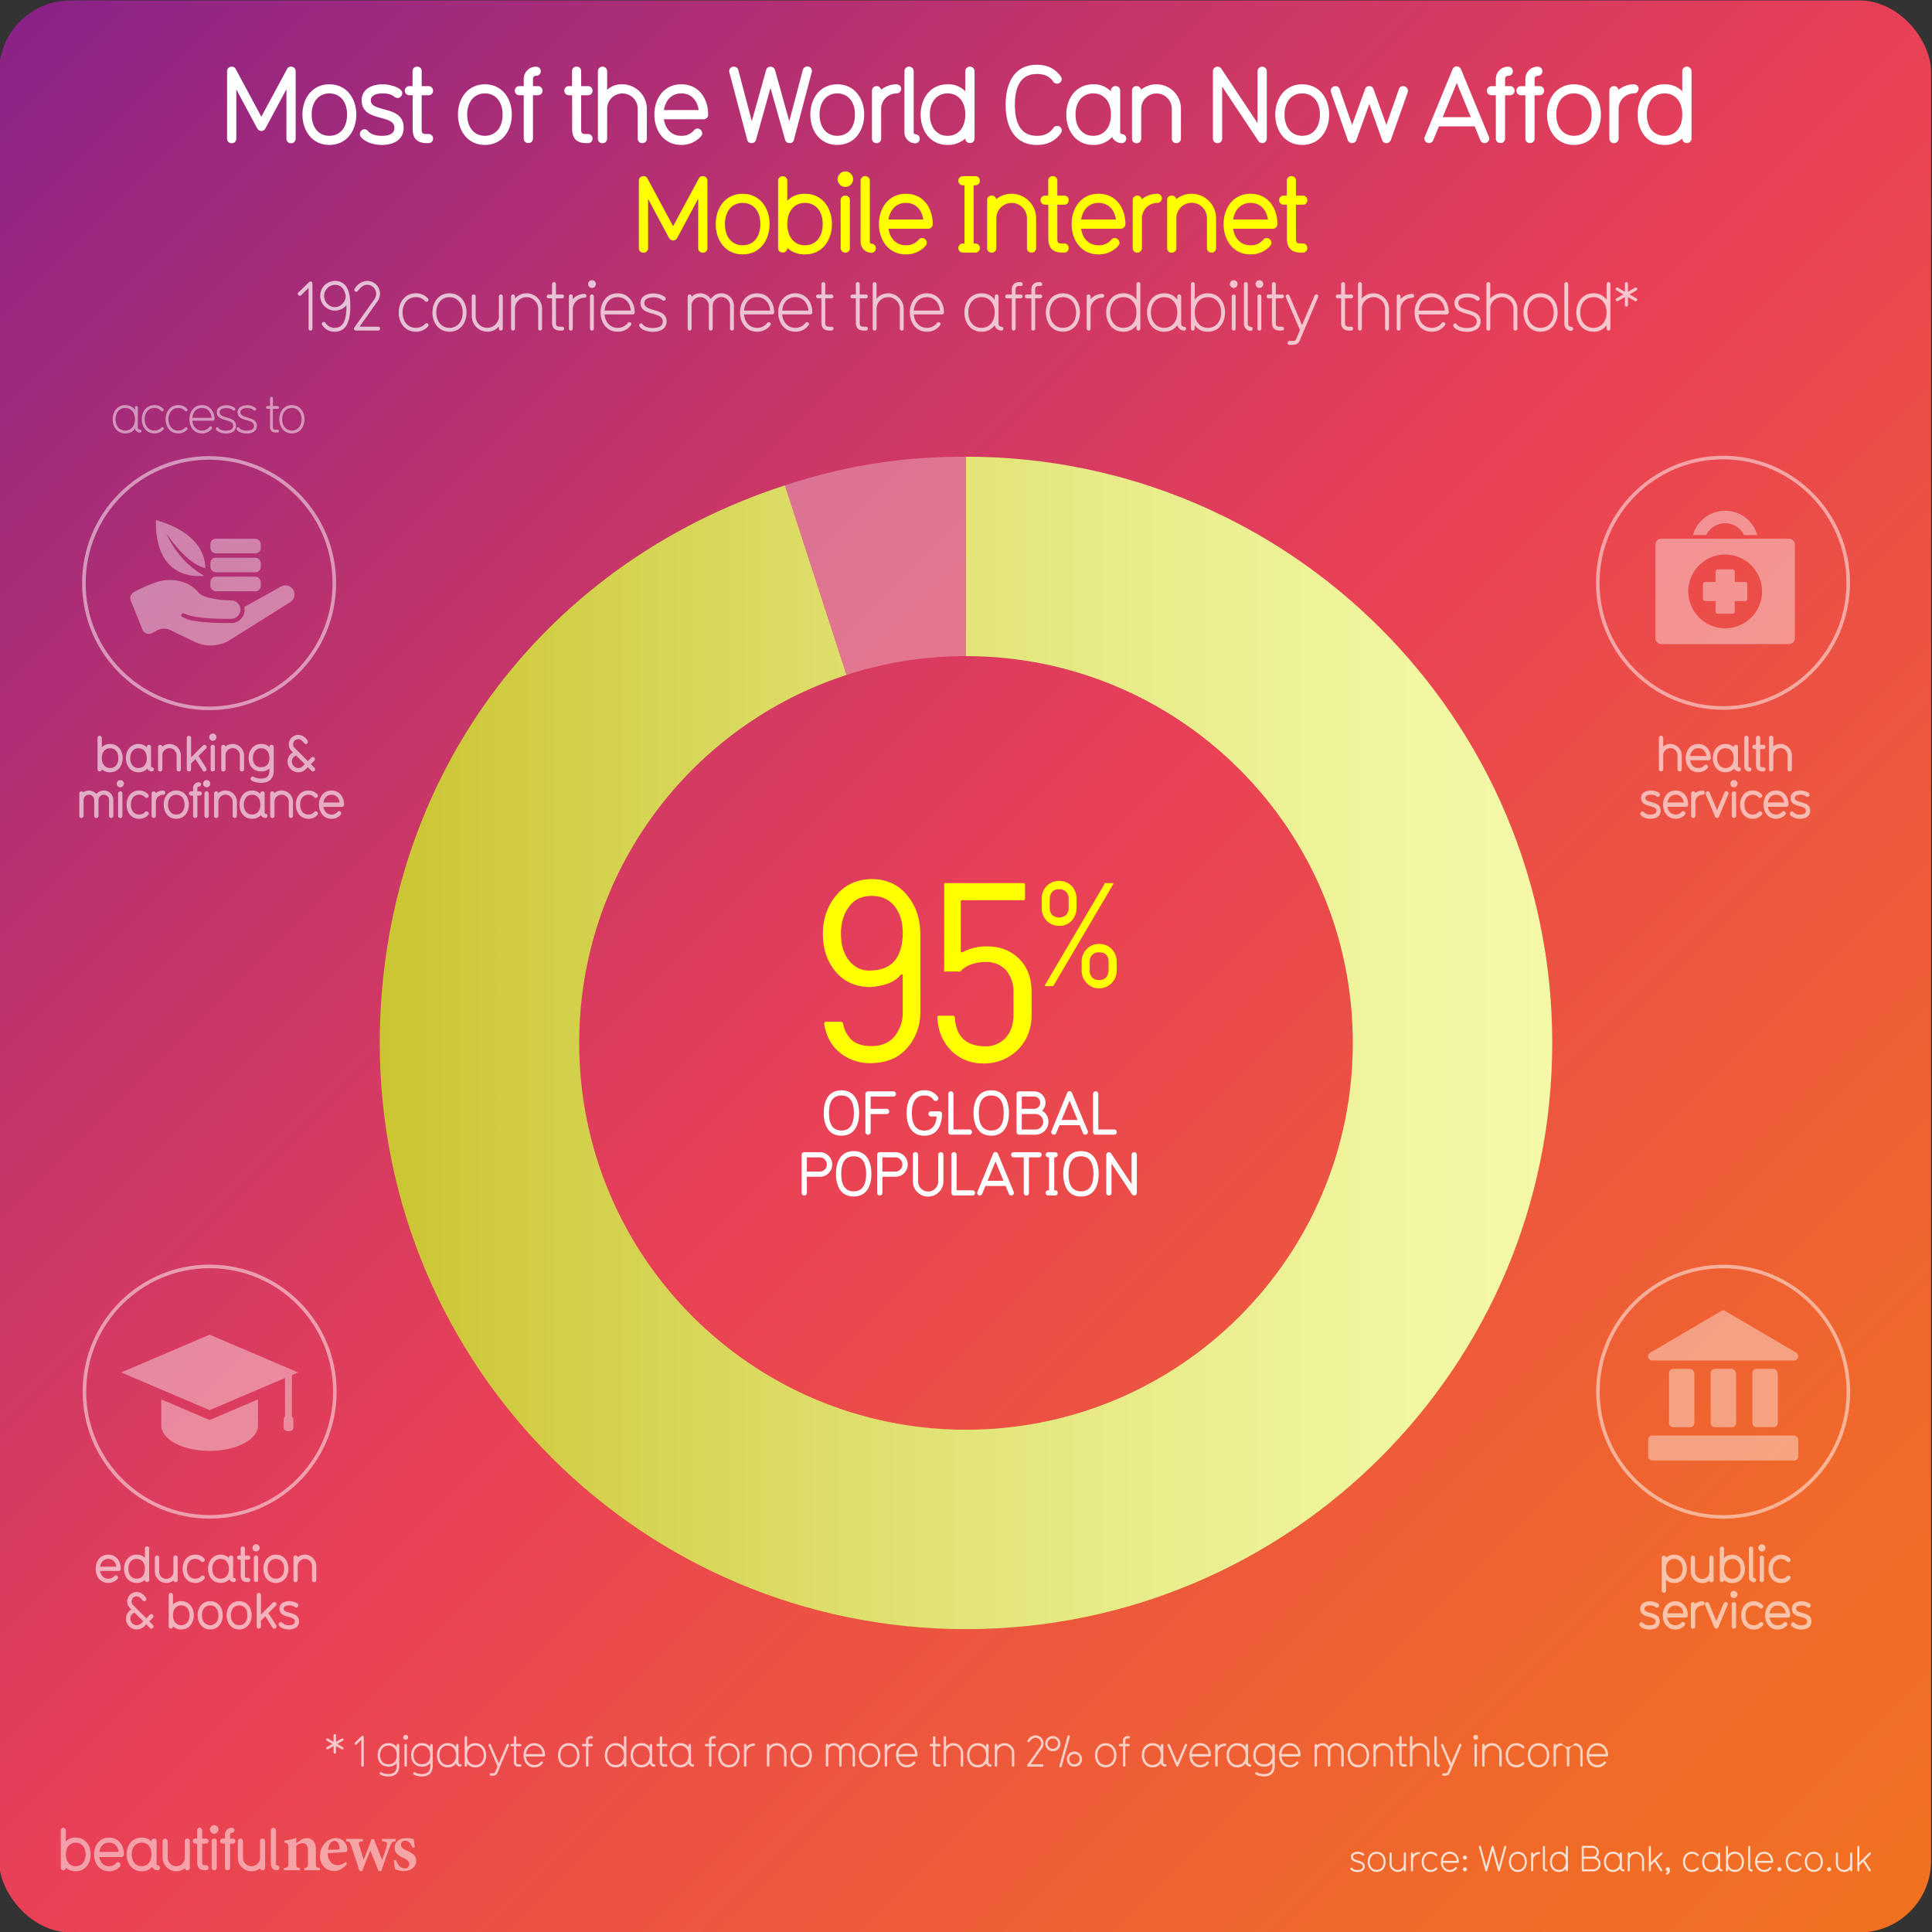 <svg xmlns="http://www.w3.org/2000/svg" xmlns:xlink="http://www.w3.org/1999/xlink" viewBox="0 0 1080 1080" xmlns:v="https://vecta.io/nano"><rect x="0" y="0" width="1080" height="1080" fill="#333333" stroke="none"/><style><![CDATA[.M{fill:#fff}.N{opacity:.4}.O{opacity:.5}.P{stroke:#fff}.Q{stroke-width:2}]]></style><defs><linearGradient id="A" x1="11.181" y1="11.952" x2="1067.749" y2="1068.52" gradientUnits="userSpaceOnUse"><stop offset="0" stop-color="#8a2387"/><stop offset=".325" stop-color="#cb3766"/><stop offset=".5" stop-color="#e94057"/><stop offset=".646" stop-color="#ec5243"/><stop offset=".866" stop-color="#f0692a"/><stop offset="1" stop-color="#f27121"/></linearGradient><linearGradient id="B" x1="212.292" y1="583" x2="867.708" y2="583" gradientUnits="userSpaceOnUse"><stop offset="0" stop-color="#cac531"/><stop offset=".291" stop-color="#d9d85d"/><stop offset=".603" stop-color="#e7ea85"/><stop offset=".85" stop-color="#f0f59e"/><stop offset="1" stop-color="#f3f9a7"/></linearGradient><path id="C" d="M470.368 634.865c-7.31 0-9.893-6.052-9.893-12.682 0-6.662 2.584-12.714 9.893-12.714 7.275 0 9.893 6.052 9.893 12.714 0 6.63-2.618 12.682-9.893 12.682zm0-22.473c-4.828 0-6.97 3.57-6.97 9.79s2.142 9.79 6.97 9.79c4.793 0 6.97-3.568 6.97-9.79s-2.176-9.79-6.97-9.79z"/><path id="D" d="M458.315 657.816h-7.275v9.01a1.462 1.462 0 0 1-2.924.034v-21.316a1.411 1.411 0 0 1 1.428-1.461h8.805a6.867 6.867 0 0 1-.034 13.734zm0-10.846h-7.275v7.955h7.24a3.978 3.978 0 0 0 .034-7.955z"/><path id="E" d="M938.904 431.227a1.131 1.131 0 0 1-1.177-1.176v-7.784a3.99 3.99 0 1 0-7.979 0v7.756a1.19 1.19 0 0 1-1.232 1.232 1.153 1.153 0 0 1-1.176-1.204v-17.556a1.204 1.204 0 0 1 2.408-.028v4.844a5.647 5.647 0 0 1 3.976-1.428 6.436 6.436 0 0 1 6.385 6.384v7.756a1.145 1.145 0 0 1-1.204 1.204z"/><path id="F" d="M955.17 425.01h-10.36c.393 2.632 2.072 4.312 4.536 4.312a4.198 4.198 0 0 0 3.332-1.456 1.161 1.161 0 0 1 .868-.447 1.306 1.306 0 0 1 1.26 1.231c0 .336-.084.588-.672 1.176a6.822 6.822 0 0 1-4.788 1.876c-4.508 0-7.027-3.724-7.027-7.924 0-4.172 2.52-7.896 7.027-7.896 4.564 0 7 3.724 7 7.896a1.194 1.194 0 0 1-1.176 1.232zm-5.824-6.748c-2.632 0-4.172 1.932-4.536 4.34h9.072c-.392-2.688-2.072-4.34-4.536-4.34z"/><path id="G" d="M971.943 431.227a2.723 2.723 0 0 1-2.491-1.596 6.418 6.418 0 0 1-4.929 2.071c-4.563 0-7.027-3.752-7.027-7.924s2.52-7.896 7.027-7.896a6.189 6.189 0 0 1 4.62 1.848v-.112a1.155 1.155 0 0 1 1.176-1.26 1.126 1.126 0 0 1 1.232 1.176v10.81a.453.453 0 0 0 .392.504 1.19 1.19 0 1 1 0 2.38zm-7.42-12.964c-2.8 0-4.62 2.184-4.62 5.516 0 3.36 1.82 5.544 4.62 5.544 2.828 0 4.62-2.184 4.62-5.544 0-3.332-1.792-5.516-4.62-5.516z"/><path id="H" d="M951.74 444.263a4.034 4.034 0 0 0-3.976 4.004v7.756a1.167 1.167 0 0 1-1.232 1.204 1.146 1.146 0 0 1-1.176-1.176v-12.488a1.186 1.186 0 0 1 1.176-1.204 1.149 1.149 0 0 1 1.204.952 6.478 6.478 0 0 1 4.004-1.428 1.191 1.191 0 1 1 0 2.38z"/><path id="I" d="M969.296 440.09a2.016 2.016 0 1 1 2.016-2.017 2.008 2.008 0 0 1-2.016 2.017zm0 17.136a1.176 1.176 0 0 1-1.232-1.176v-12.488a1.182 1.182 0 0 1 1.232-1.204 1.153 1.153 0 0 1 1.176 1.204v12.488a1.129 1.129 0 0 1-1.176 1.176z"/><path id="J" d="M984.78 455.574a6.505 6.505 0 0 1-5.013 2.128c-4.508 0-7.027-3.695-7.027-7.924 0-4.2 2.52-7.896 7.027-7.896a6.505 6.505 0 0 1 5.013 2.128 1.222 1.222 0 0 1 .336.812 1.304 1.304 0 0 1-1.261 1.204 1.321 1.321 0 0 1-.867-.392 4.114 4.114 0 0 0-3.221-1.372c-2.8 0-4.62 2.184-4.62 5.516 0 3.36 1.82 5.544 4.62 5.544a4.163 4.163 0 0 0 3.221-1.372 1.119 1.119 0 0 1 .867-.42 1.209 1.209 0 0 1 .925 2.044z"/><path id="K" d="M1006.17 457.702c-1.54 0-4.115-.476-5.432-2.1a1.239 1.239 0 0 1 1.008-1.988 1.15 1.15 0 0 1 .868.477 4.784 4.784 0 0 0 3.556 1.231c2.52 0 3.332-.868 3.332-2.128 0-3.584-8.54-1.372-8.54-7.14 0-3.052 2.856-4.172 5.517-4.172 1.512 0 5.067.756 5.067 2.324a1.257 1.257 0 0 1-1.176 1.26 1.689 1.689 0 0 1-.924-.364 4.541 4.541 0 0 0-2.968-.84c-2.324 0-3.137.868-3.137 1.792 0 3.332 8.568 1.176 8.568 7.14 0 3.305-2.77 4.508-5.74 4.508z"/><path id="L" d="M154.232 884.874c-4.508 0-7.027-3.695-7.027-7.924 0-4.2 2.52-7.896 7.027-7.896s7.028 3.695 7.028 7.896c0 4.23-2.52 7.924-7.028 7.924zm0-13.44c-2.8 0-4.62 2.184-4.62 5.516 0 3.36 1.82 5.544 4.62 5.544 2.828 0 4.62-2.184 4.62-5.544 0-3.332-1.792-5.516-4.62-5.516z"/><path id="M" d="M84.6 910.427a.983.983 0 0 1-.812-.393l-2.016-2.016-1.064 1.063a5.992 5.992 0 1 1-7.279-9.38l-.56-.56a5.175 5.175 0 0 1-1.735-3.92 5.294 5.294 0 0 1 5.264-5.264 6.03 6.03 0 0 1 5.46 3.947 1.282 1.282 0 0 1-1.26 1.204c-1.12 0-1.792-2.744-4.2-2.744a2.833 2.833 0 0 0-2.856 2.856 2.769 2.769 0 0 0 1.008 2.184l7.225 7.225 1.932-1.933a1.408 1.408 0 0 1 .84-.42 1.262 1.262 0 0 1 1.204 1.26 1.221 1.221 0 0 1-.336.868l-1.96 1.904 2.017 2.044a1.182 1.182 0 0 1 .392.84 1.287 1.287 0 0 1-1.26 1.232zm-9.353-8.904a3.543 3.543 0 0 0-2.407 3.36 3.646 3.646 0 0 0 3.556 3.611 3.455 3.455 0 0 0 2.52-1.036l1.148-1.147z"/><path id="N" d="M1000.656 882.803a6.507 6.507 0 0 1-5.013 2.127c-4.508 0-7.027-3.695-7.027-7.924 0-4.2 2.52-7.895 7.027-7.895a6.507 6.507 0 0 1 5.013 2.127 1.225 1.225 0 0 1 .336.813 1.304 1.304 0 0 1-1.261 1.203 1.324 1.324 0 0 1-.867-.391 4.111 4.111 0 0 0-3.221-1.373c-2.8 0-4.62 2.184-4.62 5.516 0 3.36 1.82 5.545 4.62 5.545a4.161 4.161 0 0 0 3.221-1.373 1.122 1.122 0 0 1 .867-.42 1.209 1.209 0 0 1 .925 2.045z"/><path id="O" d="M922.087 910.93c-1.54 0-4.115-.475-5.432-2.1a1.239 1.239 0 0 1 1.008-1.988 1.15 1.15 0 0 1 .868.477 4.781 4.781 0 0 0 3.556 1.232c2.52 0 3.332-.87 3.332-2.13 0-3.584-8.54-1.37-8.54-7.14 0-3.053 2.856-4.172 5.517-4.172 1.512 0 5.067.756 5.067 2.324a1.257 1.257 0 0 1-1.176 1.26 1.684 1.684 0 0 1-.924-.365 4.547 4.547 0 0 0-2.968-.84c-2.324 0-3.137.87-3.137 1.793 0 3.332 8.568 1.176 8.568 7.14 0 3.305-2.77 4.508-5.74 4.508z"/><path id="P" d="M99.906 431.24a1.131 1.131 0 0 1-1.177-1.176v-7.784a3.99 3.99 0 1 0-7.979 0v7.756a1.19 1.19 0 0 1-1.232 1.232 1.153 1.153 0 0 1-1.176-1.204v-12.517a1.114 1.114 0 0 1 1.176-1.176 1.171 1.171 0 0 1 1.204.924 6.396 6.396 0 0 1 10.389 4.984v7.756a1.145 1.145 0 0 1-1.204 1.204z"/><path id="Q" d="M226.786 972.535a1.368 1.368 0 1 1 1.368-1.367 1.352 1.352 0 0 1-1.368 1.367zm0 15.05a.658.658 0 0 1-.695-.672v-11.4a.661.661 0 0 1 .695-.672.653.653 0 0 1 .673.672v11.4a.643.643 0 0 1-.673.672z"/><path id="R" d="M235.86 993.057c-2.04 0-4.92-.768-4.92-1.633a.762.762 0 0 1 .696-.768 8.688 8.688 0 0 1 1.271.576 8.97 8.97 0 0 0 2.952.457c3.072 0 4.657-1.514 4.657-4.465v-1.68a5.733 5.733 0 0 1-4.657 2.039c-3.792 0-6.024-2.687-6.024-6.385 0-3.6 2.16-6.768 6.024-6.768a5.488 5.488 0 0 1 4.657 2.256v-1.152a.684.684 0 0 1 1.368 0v11.69c0 3.816-2.28 5.832-6.025 5.832zm0-17.258c-2.832 0-4.656 2.28-4.656 5.4 0 3.098 1.704 5.018 4.656 5.018s4.657-1.92 4.657-5.018c0-3.12-1.8-5.4-4.657-5.4z"/><path id="S" d="M257.34 987.584h-.023a2.485 2.485 0 0 1-2.376-1.871 5.447 5.447 0 0 1-4.657 2.279c-3.912 0-6.024-3.217-6.024-6.793 0-3.623 2.16-6.768 6.024-6.768a5.488 5.488 0 0 1 4.657 2.256v-1.176a.675.675 0 0 1 .695-.672.656.656 0 0 1 .673.672v9.672c0 1.537 1.728.576 1.728 1.73a.66.66 0 0 1-.696.672zm-7.057-11.785c-2.832 0-4.656 2.28-4.656 5.4s1.824 5.426 4.656 5.426c2.856 0 4.657-2.305 4.657-5.426s-1.8-5.4-4.657-5.4z"/><path id="T" d="M304.018 981.896h-9.96c.217 2.736 1.992 4.73 4.608 4.73a4.336 4.336 0 0 0 3.528-1.656.631.631 0 0 1 .576-.336.733.733 0 0 1 .744.646c0 .217 0 .266-.456.793a5.663 5.663 0 0 1-4.393 1.92c-3.864 0-6.024-3.168-6.024-6.793 0-3.6 2.16-6.768 6.024-6.768s6.025 3.19 6.025 6.768a.727.727 0 0 1-.673.697zm-5.353-6.098c-2.88 0-4.392 2.21-4.608 4.73h9.24c-.216-2.736-1.992-4.73-4.633-4.73z"/><path id="U" d="M317.937 987.992c-3.864 0-6.024-3.168-6.024-6.793 0-3.6 2.16-6.768 6.024-6.768s6.025 3.168 6.025 6.768c0 3.625-2.16 6.793-6.025 6.793zm0-12.193c-2.832 0-4.656 2.28-4.656 5.4s1.824 5.426 4.656 5.426c2.856 0 4.657-2.305 4.657-5.426s-1.8-5.4-4.657-5.4z"/><path id="V" d="M330.73 971.84h-.744a1.06 1.06 0 0 0-1.056 1.031v1.97h1.8a.654.654 0 0 1 .673.672.674.674 0 0 1-.673.695h-1.8v10.705a.655.655 0 0 1-.672.672.64.64 0 0 1-.672-.672v-10.705h-1.656a.684.684 0 0 1 0-1.367h1.656v-1.97a2.382 2.382 0 0 1 2.376-2.377h.768a.681.681 0 0 1 .696.697.644.644 0 0 1-.696.648z"/><path id="W" d="M372.393 987.584h-.744a2.49 2.49 0 0 1-2.832-2.809v-8.568h-1.224a.684.684 0 0 1 0-1.367h1.224v-3.672a.675.675 0 0 1 .696-.674.656.656 0 0 1 .672.674v3.672h2.208a.684.684 0 0 1 0 1.367h-2.208v8.568c0 1.178.336 1.44 1.464 1.44h.744a.684.684 0 0 1 0 1.367z"/><path id="X" d="M421.352 976.016a4.102 4.102 0 0 0-4.104 4.104v6.793a.684.684 0 0 1-1.368 0v-11.4a.684.684 0 0 1 1.368 0v.984a5.482 5.482 0 0 1 4.104-1.85.685.685 0 1 1 0 1.369z"/><path id="Y" d="M438.992 987.584a.675.675 0 0 1-.696-.672v-7.008a4.104 4.104 0 1 0-8.208 0v7.008a.684.684 0 0 1-1.368 0v-11.4a.684.684 0 0 1 1.368 0v.768a5.475 5.475 0 0 1 9.576 3.625v7.008a.669.669 0 0 1-.672.672z"/><path id="Z" d="M477.27 987.584a.655.655 0 0 1-.672-.672v-8.064a3.061 3.061 0 0 0-6.121-.023v8.088a.655.655 0 0 1-.672.672.675.675 0 0 1-.696-.672v-8.064a3.048 3.048 0 0 0-6.096-.023v8.088a.684.684 0 0 1-1.368 0v-11.4a.684.684 0 0 1 1.368 0v.145a4.356 4.356 0 0 1 3.048-1.225 4.451 4.451 0 0 1 3.744 2.039 4.431 4.431 0 0 1 8.161 2.354v8.088a.675.675 0 0 1-.696.672z"/><path id="a" d="M537.745 987.584a.675.675 0 0 1-.696-.672v-7.008a4.104 4.104 0 1 0-8.208 0v7.008a.684.684 0 0 1-1.368 0v-15.744a.684.684 0 0 1 1.368 0v5.11a5.33 5.33 0 0 1 4.104-1.848 5.517 5.517 0 0 1 5.473 5.473v7.008a.669.669 0 0 1-.672.672z"/><path id="b" d="M91.32 240.156a6.503 6.503 0 0 1-5.012 2.128c-4.508 0-7.028-3.696-7.028-7.924 0-4.2 2.52-7.896 7.028-7.896a6.503 6.503 0 0 1 5.012 2.128.741.741 0 0 1 .224.532.878.878 0 0 1-.812.84.824.824 0 0 1-.588-.28 4.936 4.936 0 0 0-3.836-1.624c-3.304 0-5.432 2.66-5.432 6.3s2.128 6.328 5.432 6.328a5.031 5.031 0 0 0 3.836-1.624.795.795 0 0 1 1.4.532.804.804 0 0 1-.224.56z"/><path id="c" d="M126.264 242.34c-1.68 0-4.508-.588-5.488-2.212a.676.676 0 0 1-.112-.42.764.764 0 0 1 1.428-.448c1.008 1.232 2.8 1.484 4.172 1.484 2.716 0 4.088-.896 4.088-2.716 0-4.228-9.184-1.988-9.184-7.588 0-2.828 2.828-3.92 5.376-3.92a7.588 7.588 0 0 1 4.816 1.624.784.784 0 0 1 .252.532.908.908 0 0 1-.868.84.742.742 0 0 1-.532-.224 5.599 5.599 0 0 0-3.668-1.176c-2.464 0-3.78.952-3.78 2.324 0 3.92 9.184 1.848 9.184 7.588 0 3.192-2.8 4.312-5.684 4.312z"/><path id="d" d="M104.714 1045.51a1.36 1.36 0 0 1-1.4-1.101 7.763 7.763 0 0 1-4.804 1.668 7.666 7.666 0 0 1-7.604-7.605v-9.24a1.434 1.434 0 0 1 2.868-.033v9.272a4.753 4.753 0 1 0 9.507 0v-9.24a1.33 1.33 0 0 1 1.4-1.468 1.364 1.364 0 0 1 1.435 1.435v14.9a1.328 1.328 0 0 1-1.401 1.4z"/><path id="e" d="M769.565 1046.435c-3.22 0-5.02-2.64-5.02-5.66 0-3 1.8-5.64 5.02-5.64s5.02 2.64 5.02 5.64c0 3.02-1.8 5.66-5.02 5.66zm0-10.162c-2.36 0-3.88 1.9-3.88 4.5s1.52 4.52 3.88 4.52c2.38 0 3.88-1.92 3.88-4.52s-1.5-4.5-3.88-4.5z"/><path id="f" d="M785.345 1046.095a.562.562 0 0 1-.58-.561v-.64a4.442 4.442 0 0 1-3.421 1.54 4.61 4.61 0 0 1-4.561-4.561v-5.842a.57.57 0 0 1 1.14 0v5.842a3.421 3.421 0 0 0 6.842 0v-5.842a.57.57 0 0 1 1.141 0v9.502a.558.558 0 0 1-.561.561z"/><path id="g" d="M793.304 1036.453a3.418 3.418 0 0 0-3.421 3.42v5.66a.57.57 0 0 1-1.141 0v-9.502a.57.57 0 0 1 1.141 0v.82a4.565 4.565 0 0 1 3.421-1.54.57.57 0 1 1 0 1.141z"/><path id="h" d="M803.344 1044.914a4.645 4.645 0 0 1-3.58 1.521c-3.22 0-5.02-2.64-5.02-5.66 0-3 1.8-5.64 5.02-5.64a4.647 4.647 0 0 1 3.58 1.52.531.531 0 0 1 .16.381.627.627 0 0 1-.58.6.587.587 0 0 1-.42-.2 3.526 3.526 0 0 0-2.74-1.16c-2.36 0-3.88 1.9-3.88 4.5s1.52 4.52 3.88 4.52a3.596 3.596 0 0 0 2.74-1.16.587.587 0 0 1 .42-.2.594.594 0 0 1 .58.58.571.571 0 0 1-.16.399z"/><path id="i" d="M814.925 1041.354h-8.302c.18 2.28 1.66 3.94 3.84 3.94a3.615 3.615 0 0 0 2.94-1.381.525.525 0 0 1 .479-.28.611.611 0 0 1 .62.541c0 .18 0 .22-.38.66a4.72 4.72 0 0 1-3.66 1.601c-3.22 0-5.02-2.64-5.02-5.66 0-3 1.8-5.64 5.02-5.64s5.02 2.66 5.02 5.64a.606.606 0 0 1-.56.58zm-4.46-5.08c-2.4 0-3.66 1.84-3.84 3.94h7.7c-.18-2.28-1.66-3.94-3.86-3.94z"/><path id="j" d="M864.482 1046.215a2.096 2.096 0 0 1-1.98-2.12v-11.683a.57.57 0 0 1 1.141 0v11.683c0 1.28 1.42.54 1.42 1.44a.645.645 0 0 1-.58.681z"/><path id="k" d="M907.524 1046.095h-.02a2.072 2.072 0 0 1-1.98-1.561 4.536 4.536 0 0 1-3.88 1.9c-3.26 0-5.02-2.68-5.02-5.66 0-3.02 1.8-5.64 5.02-5.64a4.571 4.571 0 0 1 3.88 1.88v-.98a.564.564 0 0 1 .581-.56.546.546 0 0 1 .56.56v8.063c0 1.28 1.44.48 1.44 1.44a.55.55 0 0 1-.58.561zm-5.88-9.822c-2.36 0-3.88 1.9-3.88 4.5s1.52 4.52 3.88 4.52c2.38 0 3.88-1.92 3.88-4.52s-1.5-4.5-3.88-4.5z"/><path id="l" d="M929.182 1036.453l-3.44 3.44 3.4 5.32a.564.564 0 0 1 .12.319.608.608 0 0 1-.6.541.565.565 0 0 1-.48-.261l-3.28-5.1-2.06 2.08v2.74a.57.57 0 0 1-1.141 0v-13.122a.57.57 0 0 1 1.141 0v8.762l5.52-5.52a.564.564 0 0 1 .421-.18.577.577 0 0 1 .58.56.561.561 0 0 1-.181.421z"/><path id="m" d="M184.12 81.02c-9.66 0-15.06-7.92-15.06-16.98 0-9 5.4-16.92 15.06-16.92s15.06 7.92 15.06 16.92c0 9.06-5.4 16.98-15.06 16.98zm0-28.8c-6 0-9.9 4.68-9.9 11.82 0 7.2 3.9 11.88 9.9 11.88 6.06 0 9.9-4.68 9.9-11.88 0-7.14-3.84-11.82-9.9-11.82z"/><path id="n" d="M239.557 80h-1.02c-5.7 0-7.86-3-7.86-7.92v-18.84h-1.8a2.55 2.55 0 0 1-.061-5.1h1.8v-8.34a2.436 2.436 0 0 1 2.58-2.52 2.389 2.389 0 0 1 2.52 2.52v8.34h3.84a2.488 2.488 0 0 1 2.521 2.52 2.441 2.441 0 0 1-2.521 2.58h-3.84v19.38c0 1.68.6 2.28 2.28 2.28h1.5a2.475 2.475 0 0 1 2.58 2.52 2.441 2.441 0 0 1-2.521 2.58z"/><path id="o" d="M300.635 53.242h-2.7v24.18a2.453 2.453 0 0 1-2.64 2.52 2.421 2.421 0 0 1-2.52-2.52v-24.18h-2.46a2.55 2.55 0 0 1 0-5.1h2.46v-4.08a6.836 6.836 0 0 1 6.899-6.78 2.551 2.551 0 1 1 0 5.1 1.681 1.681 0 0 0-1.74 1.62v4.14h2.7a2.552 2.552 0 1 1 0 5.1z"/><path id="p" d="M393.332 66.68h-22.2c.84 5.64 4.44 9.24 9.72 9.24a9.007 9.007 0 0 0 7.14-3.12 2.483 2.483 0 0 1 1.859-.96 2.8 2.8 0 0 1 2.7 2.64c0 .72-.18 1.26-1.44 2.52a14.622 14.622 0 0 1-10.26 4.02c-9.66 0-15.06-7.98-15.06-16.98 0-8.94 5.4-16.92 15.06-16.92 9.78 0 15 7.98 15 16.92a2.558 2.558 0 0 1-2.52 2.64zm-12.48-14.46c-5.64 0-8.94 4.14-9.72 9.3h19.44c-.84-5.76-4.44-9.3-9.72-9.3z"/><path id="q" d="M542.19 79.94a2.437 2.437 0 0 1-2.58-2.52 14.515 14.515 0 0 1-9.899 3.6c-9.66 0-15.06-7.92-15.06-16.98 0-9 5.4-16.92 15.06-16.92a13.222 13.222 0 0 1 9.899 3.9v-11.16a2.58 2.58 0 0 1 5.16-.06V77.42a2.436 2.436 0 0 1-2.58 2.52zm-12.48-27.72c-6 0-9.9 4.68-9.9 11.82 0 7.2 3.9 11.88 9.9 11.88 6.06 0 9.9-4.68 9.9-11.88 0-7.14-3.84-11.82-9.9-11.82z"/><path id="r" d="M913.34 52.222a8.644 8.644 0 0 0-8.52 8.58v16.62a2.502 2.502 0 0 1-2.641 2.58 2.456 2.456 0 0 1-2.52-2.52v-26.76a2.541 2.541 0 0 1 2.52-2.58 2.463 2.463 0 0 1 2.58 2.04 13.874 13.874 0 0 1 8.58-3.06 2.552 2.552 0 1 1 0 5.1z"/><path id="s" d="M594.9 141.2h-1.02c-5.7 0-7.86-3-7.86-7.92v-18.84h-1.8a2.55 2.55 0 1 1-.06-5.1h1.8v-8.34a2.436 2.436 0 0 1 2.58-2.52 2.39 2.39 0 0 1 2.52 2.52v8.34h3.84a2.487 2.487 0 0 1 2.52 2.52 2.441 2.441 0 0 1-2.52 2.58h-3.84v19.38c0 1.68.6 2.28 2.28 2.28h1.5a2.474 2.474 0 0 1 2.579 2.52 2.441 2.441 0 0 1-2.52 2.58z"/><path id="t" d="M251.266 185.427c-6.117 0-9.536-5.015-9.536-10.752 0-5.7 3.42-10.715 9.536-10.715s9.537 5.016 9.537 10.715c0 5.737-3.42 10.752-9.537 10.752zm0-19.3c-4.483 0-7.37 3.61-7.37 8.55s2.888 8.587 7.37 8.587c4.52 0 7.37-3.647 7.37-8.587s-2.85-8.55-7.37-8.55z"/><path id="u" d="M314.268 184.782h-1.178c-3 0-4.483-1.48-4.483-4.445v-13.564h-1.937a1.083 1.083 0 0 1 0-2.165h1.938v-5.813a1.068 1.068 0 0 1 1.103-1.063 1.037 1.037 0 0 1 1.063 1.063v5.813h3.495a1.083 1.083 0 0 1 0 2.165h-3.495v13.564c0 1.86.532 2.28 2.317 2.28h1.178a1.083 1.083 0 0 1 0 2.166z"/><path id="v" d="M326.694 166.468a6.494 6.494 0 0 0-6.497 6.497v10.753a1.083 1.083 0 0 1-2.166 0V165.67a1.083 1.083 0 0 1 2.166 0v1.558a8.676 8.676 0 0 1 6.497-2.925 1.083 1.083 0 1 1 0 2.165z"/><path id="w" d="M330.914 160.96a2.166 2.166 0 1 1 2.165-2.166 2.141 2.141 0 0 1-2.165 2.166zm0 23.822a1.045 1.045 0 0 1-1.103-1.063V165.67a1.047 1.047 0 0 1 1.103-1.063 1.034 1.034 0 0 1 1.063 1.063v18.048a1.016 1.016 0 0 1-1.063 1.063z"/><path id="x" d="M431.685 175.777h-15.768c.342 4.332 3.153 7.485 7.295 7.485a6.866 6.866 0 0 0 5.585-2.622.997.997 0 0 1 .912-.531 1.161 1.161 0 0 1 1.178 1.025c0 .342 0 .418-.722 1.254a8.969 8.969 0 0 1-6.953 3.039c-6.117 0-9.536-5.015-9.536-10.752 0-5.7 3.42-10.715 9.536-10.715s9.537 5.054 9.537 10.715a1.15 1.15 0 0 1-1.064 1.102zm-8.473-9.65c-4.56 0-6.953 3.495-7.295 7.485h14.628c-.342-4.332-3.153-7.485-7.333-7.485z"/><path id="y" d="M504.112 184.782a1.068 1.068 0 0 1-1.102-1.063v-11.095a6.497 6.497 0 1 0-12.994 0v11.095a1.083 1.083 0 0 1-2.166 0v-24.925a1.083 1.083 0 0 1 2.166 0v8.093a8.44 8.44 0 0 1 6.497-2.926 8.734 8.734 0 0 1 8.663 8.663v11.095a1.059 1.059 0 0 1-1.064 1.063z"/><path id="z" d="M559.82 184.782h-.038a3.933 3.933 0 0 1-3.762-2.964 8.619 8.619 0 0 1-7.371 3.609c-6.193 0-9.536-5.09-9.536-10.752 0-5.737 3.42-10.715 9.536-10.715a8.686 8.686 0 0 1 7.371 3.572v-1.862a1.071 1.071 0 0 1 1.102-1.063 1.037 1.037 0 0 1 1.064 1.063v15.312c0 2.432 2.735.912 2.735 2.736a1.045 1.045 0 0 1-1.102 1.064zm-11.17-18.655c-4.483 0-7.37 3.61-7.37 8.55s2.888 8.587 7.37 8.587c4.52 0 7.37-3.647 7.37-8.587s-2.85-8.55-7.37-8.55z"/><path id="AA" d="M570.574 159.858h-1.178a1.679 1.679 0 0 0-1.672 1.633v3.116h2.85a1.035 1.035 0 0 1 1.064 1.063 1.068 1.068 0 0 1-1.064 1.102h-2.85v16.946a1.036 1.036 0 0 1-1.063 1.063 1.014 1.014 0 0 1-1.063-1.063v-16.946h-2.622a1.083 1.083 0 0 1 0-2.165h2.622v-3.116a3.769 3.769 0 0 1 3.761-3.761h1.216a1.078 1.078 0 0 1 1.103 1.102 1.019 1.019 0 0 1-1.103 1.026z"/><path id="AB" d="M636.387 184.782a1.067 1.067 0 0 1-1.102-1.063v-1.9a8.619 8.619 0 0 1-7.371 3.609c-6.117 0-9.536-5.015-9.536-10.752 0-5.7 3.42-10.715 9.536-10.715a8.686 8.686 0 0 1 7.371 3.572v-8.74a1.083 1.083 0 0 1 2.166 0v24.925a1.059 1.059 0 0 1-1.064 1.064zm-8.473-18.655c-4.483 0-7.37 3.61-7.37 8.55s2.888 8.587 7.37 8.587c4.52 0 7.37-3.647 7.37-8.587s-2.85-8.55-7.37-8.55z"/><path id="AC" d="M699.126 185.01a3.982 3.982 0 0 1-3.762-4.027v-22.188a1.083 1.083 0 0 1 2.166 0v22.188c0 2.432 2.697 1.026 2.697 2.736a1.224 1.224 0 0 1-1.102 1.291z"/></defs><rect x="-.535" y=".236" width="1080" height="1080" rx="40" fill="url(#A)"/><path d="M504.644 565.398v-19.934q0-1.402-1.268-.422-4.507 5.758-16.898 6.738-12.252-.138-19.293-8.562-7.182-8.423-7.18-21.197 0-12.492 7.3-21.338 7.58-9.123 19.934-9.265 12.492 0 19.934 9.125 7.297 8.844 7.3 21.9V565.4a30.026 30.026 0 0 1-7.299 20.354q-7.02 8.285-20.214 8.563a26.852 26.852 0 0 1-17.687-6.036q-7.02-5.896-8.563-16.004 0-1.12 1.263-1.122h7.86q1.408 0 1.55 1.544a16.422 16.422 0 0 0 4.65 8.563q3.803 3.5 11.136 3.5 8.314 0 12.967-5.475a21.491 21.491 0 0 0 4.51-13.897zm0-43.728q0-9.233-4.37-14.83-4.652-6.015-12.968-6.017-8.317 0-12.687 6.017-4.5 6.018-4.5 15.1 0 9.23 4.37 14.83a15.065 15.065 0 0 0 5.286 4.408 13.677 13.677 0 0 0 7.258 1.327q8.88-.28 13.18-5.596 4.297-5.316 4.44-15.25h0zm29.196 47.8q1.125 15.022 16.494 15.44a15.207 15.207 0 0 0 11.702-4.633q4.5-4.77 4.512-13.055V554.73a18.37 18.37 0 0 0-3.931-12.072 14.198 14.198 0 0 0-4.983-3.65 16.096 16.096 0 0 0-6.527-1.263q-8.706.14-13.617 4.632a1.398 1.398 0 0 1-1.825.702h-6.738c-1.03.28-1.404-.092-1.123-1.123V494.93q-.42-1.543 1.123-1.263h42.815q1.402-.138 1.264 1.263v6.878q.138 1.547-1.264 1.404h-33.4q-1.546-.138-1.264 1.264v27.093q0 1.263 1.264.562a28.407 28.407 0 0 1 13.617-3.089q10.808 0 17.828 7.02 6.877 6.88 6.878 18.67v12.494a28.628 28.628 0 0 1-2.035 11.159 26.306 26.306 0 0 1-5.686 8.493 27.37 27.37 0 0 1-8.493 5.615 26.892 26.892 0 0 1-10.458 1.965 26.539 26.539 0 0 1-10.388-1.895 24.901 24.901 0 0 1-8.001-5.404q-7.02-7.16-7.58-18.1-.283-1.402 1.246-1.263h7.06q1.52-.28 1.522 1.685h0zm58.215-77.048a9.831 9.831 0 0 1 7.038 2.864 10.269 10.269 0 0 1 2.701 7.202v4.992a10.27 10.27 0 0 1-2.701 7.203 9.229 9.229 0 0 1-7.038 2.864 9.667 9.667 0 0 1-3.847-.737 9.859 9.859 0 0 1-3.11-2.127 10.099 10.099 0 0 1-2.783-7.203v-4.992a10.098 10.098 0 0 1 2.783-7.202 9.73 9.73 0 0 1 6.957-2.864zm-2.783 57.943c-.273.655-.6.954-.982.9h-3.52q-.982 0-.5-.818l32.98-55.98q.245-.982.982-.818h3.52q.982-.163.5.737zm-2.455-47.63v4.5a5.788 5.788 0 0 0 1.391 4.256 6.059 6.059 0 0 0 7.775-.041 5.817 5.817 0 0 0 1.391-4.215v-4.5a5.82 5.82 0 0 0-1.391-4.215 5.229 5.229 0 0 0-3.928-1.432q-4.993 0-5.238 5.647zm27.58 49.76a8.958 8.958 0 0 1-6.875-2.946 9.72 9.72 0 0 1-2.128-3.15 9.967 9.967 0 0 1-.736-3.888v-4.9a9.663 9.663 0 0 1 2.864-7.12 9.004 9.004 0 0 1 6.875-2.783 9.207 9.207 0 0 1 7.038 2.783 9.996 9.996 0 0 1 2.783 7.12v4.9a9.782 9.782 0 0 1-9.821 9.984zm5.32-10.23v-4.42q0-5.48-5.32-5.483a5.202 5.202 0 0 0-3.847 1.392 5.545 5.545 0 0 0-1.391 4.092v4.42a5.665 5.665 0 0 0 1.391 4.174 5.197 5.197 0 0 0 3.847 1.391q5.073 0 5.32-5.564h0z" fill="#ff0"/><g class="M"><use xlink:href="#C"/><path d="M499.403 612.97H486.7v6.867h8.907a1.451 1.451 0 0 1 1.462 1.463 1.429 1.429 0 0 1-1.462 1.461H486.7v10.098a1.462 1.462 0 0 1-2.924 0v-21.316a1.479 1.479 0 0 1 1.496-1.461h14.143a1.374 1.374 0 0 1 1.428 1.428 1.419 1.419 0 0 1-1.428 1.461zm17.307 21.895c-7.48 0-9.893-6.3-9.893-12.682 0-6.56 2.584-12.714 9.893-12.714a8.697 8.697 0 0 1 7.547 3.706 1.447 1.447 0 0 1 .306.85 1.627 1.627 0 0 1-1.632 1.461c-.612 0-.68-.27-1.224-.883a5.93 5.93 0 0 0-4.998-2.211c-5.235 0-6.97 4.454-6.97 9.8 0 4.658 1.258 9.8 6.97 9.8 4.147 0 6.63-2.957 6.867-7.853h-3.06a1.417 1.417 0 0 1-1.496-1.462 1.4 1.4 0 0 1 1.428-1.462h4.658a1.428 1.428 0 0 1 1.496 1.496c-.136 6.357-2.686 12.17-9.893 12.17zm25.192-.578h-10.335a1.474 1.474 0 0 1-1.496-1.428v-21.316a1.462 1.462 0 0 1 2.924-.033v19.888h8.907a1.445 1.445 0 0 1 0 2.89z"/><use xlink:href="#C" x="83.742"/><path d="M578.894 634.287h-9.145a1.547 1.547 0 0 1-1.496-1.428v-21.316a1.422 1.422 0 0 1 1.428-1.461h8.43a6.377 6.377 0 0 1 6.357 6.289 6.12 6.12 0 0 1-1.938 4.521 7.032 7.032 0 0 1 3.57 6.188 7.255 7.255 0 0 1-7.208 7.207zm-.782-21.316h-6.935v6.867h6.935a3.434 3.434 0 0 0 0-6.867zm.782 9.758h-7.717v8.67h7.717a4.335 4.335 0 0 0 0-8.669zm27.776 11.558a1.392 1.392 0 0 1-1.292-.884l-1.802-4.42h-11.32l-1.835 4.42a1.382 1.382 0 0 1-1.258.884 1.502 1.502 0 0 1-1.53-1.428 1.117 1.117 0 0 1 .136-.578l8.737-21.248a1.485 1.485 0 0 1 1.394-1.054 1.544 1.544 0 0 1 1.394 1.054l8.77 21.248a1.591 1.591 0 0 1 .102.578 1.451 1.451 0 0 1-1.496 1.428zm-8.77-19.038l-4.454 10.812h8.907zm24.955 19.038H612.52a1.474 1.474 0 0 1-1.496-1.428v-21.316a1.462 1.462 0 0 1 2.924-.033v19.888h8.907a1.445 1.445 0 0 1 0 2.89z"/><use xlink:href="#D"/><use xlink:href="#C" x="6.852" y="34"/><use xlink:href="#D" x="42.227"/><path d="M518.835 668.898a8.516 8.516 0 0 1-8.533-8.533V645.5a1.462 1.462 0 0 1 2.924 0v14.855a5.627 5.627 0 1 0 11.253 0v-14.822a1.445 1.445 0 0 1 2.89-.033v14.855a8.516 8.516 0 0 1-8.533 8.533zm24.82-.61H533.32a1.474 1.474 0 0 1-1.496-1.428v-21.316a1.462 1.462 0 0 1 2.924-.033v19.888h8.907a1.445 1.445 0 0 1 0 2.89zm21.623 0a1.39 1.39 0 0 1-1.292-.884l-1.802-4.42h-11.32l-1.836 4.42a1.381 1.381 0 0 1-1.258.884 1.502 1.502 0 0 1-1.53-1.428 1.117 1.117 0 0 1 .136-.578l8.737-21.248a1.485 1.485 0 0 1 1.394-1.054 1.544 1.544 0 0 1 1.394 1.054l8.77 21.248a1.591 1.591 0 0 1 .102.578 1.451 1.451 0 0 1-1.496 1.428zm-8.77-19.038l-4.454 10.812h8.907zm24.308-2.28h-5.643v19.9a1.373 1.373 0 0 1-1.428 1.428 1.419 1.419 0 0 1-1.461-1.428v-19.9h-5.576a1.436 1.436 0 0 1-1.496-1.461 1.42 1.42 0 0 1 1.461-1.428h14.143a1.445 1.445 0 1 1 0 2.889zm9.01 21.317h-3.9a1.445 1.445 0 0 1 0-2.89h.5V646.97h-.5a1.445 1.445 0 0 1 0-2.889h3.9a1.445 1.445 0 1 1 0 2.889h-.5v18.427h.5a1.446 1.446 0 1 1 0 2.89z"/><use xlink:href="#C" x="133.907" y="34"/><path d="M633.99 668.287a1.443 1.443 0 0 1-1.224-.748l-11.423-17.168v16.454a1.417 1.417 0 0 1-1.496 1.462 1.392 1.392 0 0 1-1.428-1.428v-21.316a1.435 1.435 0 0 1 1.496-1.461 1.403 1.403 0 0 1 1.224.713l11.423 17.17v-16.42a1.462 1.462 0 0 1 2.924-.033v21.315a1.457 1.457 0 0 1-1.496 1.462z"/></g><g opacity=".6" class="M"><use xlink:href="#E"/><use xlink:href="#F"/><use xlink:href="#G"/><path d="M977.823 431.282a2.857 2.857 0 0 1-2.8-2.855v-15.932a1.204 1.204 0 0 1 2.408-.028v15.96a.442.442 0 0 0 .392.476 1.19 1.19 0 1 1 0 2.38zm7.924-.055h-.477c-2.66 0-3.668-1.4-3.668-3.696v-8.792h-.84a1.19 1.19 0 1 1-.028-2.38h.84v-3.892a1.136 1.136 0 0 1 1.203-1.176 1.115 1.115 0 0 1 1.177 1.176v3.892h1.792a1.161 1.161 0 0 1 1.176 1.176 1.139 1.139 0 0 1-1.176 1.204h-1.792v9.044c0 .784.28 1.064 1.063 1.064h.7a1.156 1.156 0 0 1 1.204 1.176 1.139 1.139 0 0 1-1.176 1.204z"/><use xlink:href="#E" x="61.543"/><path d="M922.593 457.702c-1.54 0-4.115-.476-5.432-2.1a1.239 1.239 0 0 1 1.008-1.988 1.15 1.15 0 0 1 .868.477 4.784 4.784 0 0 0 3.556 1.231c2.52 0 3.332-.868 3.332-2.128 0-3.584-8.54-1.372-8.54-7.14 0-3.052 2.856-4.172 5.517-4.172 1.512 0 5.067.756 5.067 2.324a1.257 1.257 0 0 1-1.176 1.26 1.69 1.69 0 0 1-.924-.364 4.541 4.541 0 0 0-2.968-.84c-2.324 0-3.137.868-3.137 1.792 0 3.332 8.568 1.176 8.568 7.14 0 3.305-2.77 4.508-5.74 4.508z"/><use xlink:href="#F" x="-12.64" y="26"/><use xlink:href="#H"/><path d="M966.133 444.01l-5.096 12.264a1.276 1.276 0 0 1-1.204.952 1.356 1.356 0 0 1-1.204-.952l-5.096-12.264a1.735 1.735 0 0 1-.084-.504 1.208 1.208 0 0 1 1.231-1.148 1.146 1.146 0 0 1 1.064.729l4.088 9.8 4.088-9.8a1.206 1.206 0 0 1 2.324.392 1.399 1.399 0 0 1-.112.532z"/><use xlink:href="#I"/><use xlink:href="#J"/><use xlink:href="#F" x="43.47" y="26"/><use xlink:href="#K"/></g><path d="M976.778 334.817a1.205 1.205 0 0 1-1.206 1.206h-5.852v5.852a1.207 1.207 0 0 1-1.207 1.206h-8.295a1.207 1.207 0 0 1-1.207-1.206v-5.852h-5.85a1.206 1.206 0 0 1-1.207-1.206v-8.294a1.208 1.208 0 0 1 1.207-1.208h5.85v-5.85a1.208 1.208 0 0 1 1.207-1.208h8.295a1.207 1.207 0 0 1 1.207 1.208v5.85h5.852a1.208 1.208 0 0 1 1.206 1.208zm23.372-33.65h-71.564a3.175 3.175 0 0 0-3.177 3.177v52.525a3.176 3.176 0 0 0 3.177 3.175h71.563a3.175 3.175 0 0 0 3.176-3.175v-52.525a3.175 3.175 0 0 0-3.176-3.177zm-35.782 50.056a20.619 20.619 0 1 1 20.619-20.617 20.618 20.618 0 0 1-20.619 20.617zm-.014-58.745a11.713 11.713 0 0 1 10.537 6.619h7.427a18.668 18.668 0 0 0-35.929 0h7.427a11.712 11.712 0 0 1 10.538-6.619z" class="M N"/><circle cx="963.169" cy="325.774" r="70" fill="none" class="O P Q"/><g opacity=".6" class="M"><path d="M66.343 878.183h-10.36c.393 2.632 2.072 4.312 4.536 4.312a4.198 4.198 0 0 0 3.332-1.456 1.161 1.161 0 0 1 .868-.447 1.306 1.306 0 0 1 1.26 1.231c0 .336-.084.588-.672 1.176a6.822 6.822 0 0 1-4.788 1.876c-4.508 0-7.027-3.724-7.027-7.924 0-4.172 2.52-7.896 7.027-7.896 4.564 0 7 3.724 7 7.896a1.194 1.194 0 0 1-1.176 1.232zm-5.824-6.748c-2.632 0-4.172 1.932-4.536 4.34h9.072c-.392-2.687-2.072-4.34-4.536-4.34zM82.2 884.37a1.137 1.137 0 0 1-1.204-1.176 6.774 6.774 0 0 1-4.62 1.68c-4.508 0-7.027-3.695-7.027-7.924 0-4.2 2.52-7.896 7.027-7.896a6.172 6.172 0 0 1 4.62 1.819v-5.207a1.204 1.204 0 0 1 2.408-.028v17.556a1.137 1.137 0 0 1-1.204 1.176zm-5.824-12.936c-2.8 0-4.62 2.184-4.62 5.516 0 3.36 1.82 5.544 4.62 5.544 2.828 0 4.62-2.184 4.62-5.544 0-3.332-1.792-5.516-4.62-5.516zm21.774 12.993a1.142 1.142 0 0 1-1.176-.925 6.518 6.518 0 0 1-4.032 1.4 6.435 6.435 0 0 1-6.384-6.384v-7.756a1.204 1.204 0 0 1 2.408-.028v7.784a3.99 3.99 0 1 0 7.979 0v-7.756a1.117 1.117 0 0 1 1.177-1.232 1.145 1.145 0 0 1 1.203 1.204v12.516a1.115 1.115 0 0 1-1.176 1.177z"/><use xlink:href="#J" x="-870.64" y="427.172"/><use xlink:href="#G" x="-841.203" y="453.171"/><path d="M138.722 884.398h-.477c-2.66 0-3.668-1.4-3.668-3.696V871.9h-.84a1.19 1.19 0 0 1-.028-2.38h.84v-3.892a1.136 1.136 0 0 1 1.203-1.176 1.115 1.115 0 0 1 1.177 1.176v3.892h1.792a1.161 1.161 0 0 1 1.176 1.176 1.139 1.139 0 0 1-1.176 1.204h-1.792v9.044c0 .784.28 1.064 1.063 1.064h.7a1.156 1.156 0 0 1 1.204 1.176 1.139 1.139 0 0 1-1.176 1.204z"/><use xlink:href="#I" x="-826.151" y="427.173"/><use xlink:href="#L"/><path d="M175.597 884.398a1.131 1.131 0 0 1-1.177-1.176v-7.784a3.99 3.99 0 1 0-7.98 0v7.756a1.19 1.19 0 0 1-1.232 1.232 1.153 1.153 0 0 1-1.176-1.204v-12.517a1.114 1.114 0 0 1 1.176-1.176 1.171 1.171 0 0 1 1.204.924 6.396 6.396 0 0 1 10.389 4.984v7.756a1.145 1.145 0 0 1-1.204 1.204z"/><use xlink:href="#M"/><path d="M101.314 910.874a6.627 6.627 0 0 1-4.62-1.68 1.144 1.144 0 0 1-1.232 1.176 1.129 1.129 0 0 1-1.176-1.176v-17.527a1.204 1.204 0 0 1 2.408-.028v5.235a6.217 6.217 0 0 1 4.62-1.819c4.508 0 7.027 3.695 7.027 7.896 0 4.23-2.52 7.924-7.027 7.924zm0-13.44c-2.8 0-4.62 2.184-4.62 5.516 0 3.36 1.82 5.544 4.62 5.544s4.62-2.184 4.62-5.544c0-3.332-1.82-5.516-4.62-5.516z"/><use xlink:href="#L" x="-36.735" y="26"/><use xlink:href="#L" x="-20.552" y="26"/><path d="M154.204 897.574l-4.172 4.172 4.34 6.805a1.53 1.53 0 0 1 .196.672 1.263 1.263 0 0 1-1.26 1.204 1.133 1.133 0 0 1-.952-.561l-4.088-6.355-2.38 2.38v3.332a1.204 1.204 0 0 1-2.408 0V891.64a1.129 1.129 0 0 1 1.176-1.176 1.144 1.144 0 0 1 1.232 1.176v10.864l6.607-6.608a1.203 1.203 0 0 1 .896-.364 1.252 1.252 0 0 1 1.204 1.204 1.229 1.229 0 0 1-.393.84z"/><use xlink:href="#K" x="-844.74" y="453.172"/></g><path d="M117.197 793.8l-1.517-.646-25.506-10.888v14.63c0 7.817 12.098 14.155 27.022 14.155s27.023-6.338 27.023-14.155v-14.63l-25.5 10.888zm45.983-1.752v-23.375l3.45-1.473-49.435-21.103-49.43 21.093 49.434 21.104 27.023-11.537 15.1-6.446v21.727a1.717 1.717 0 0 0-.805 1.378v4.73c0 1.074 1.223 1.944 2.734 1.944s2.735-.87 2.735-1.944v-4.73a1.717 1.717 0 0 0-.805-1.377z" class="M N"/><circle cx="117.198" cy="777.933" r="70" fill="none" class="O P Q"/><g opacity=".6" class="M"><path d="M935.92 884.93a6.129 6.129 0 0 1-4.62-1.848v6.076a1.167 1.167 0 0 1-1.232 1.205 1.154 1.154 0 0 1-1.176-1.205V870.8a1.154 1.154 0 0 1 1.176-1.205 1.167 1.167 0 0 1 1.232 1.205 6.72 6.72 0 0 1 4.62-1.709c4.508 0 7.027 3.697 7.027 7.896 0 4.256-2.52 7.95-7.027 7.95zm0-13.467c-2.772 0-4.62 2.2-4.62 5.516 0 3.36 1.82 5.572 4.62 5.572s4.62-2.184 4.62-5.545c0-3.332-1.82-5.543-4.62-5.543zm20.83 13.02a1.142 1.142 0 0 1-1.176-.924 6.524 6.524 0 0 1-4.032 1.4 6.436 6.436 0 0 1-6.384-6.385v-7.756a1.204 1.204 0 0 1 2.408-.027v7.783a3.99 3.99 0 1 0 7.979 0v-7.756a1.118 1.118 0 0 1 1.177-1.232 1.145 1.145 0 0 1 1.203 1.205v12.516a1.115 1.115 0 0 1-1.176 1.176zm11.622.448a6.622 6.622 0 0 1-4.62-1.68 1.144 1.144 0 0 1-1.232 1.176 1.129 1.129 0 0 1-1.176-1.176v-17.527a1.204 1.204 0 0 1 2.408-.027v5.234a6.22 6.22 0 0 1 4.62-1.818c4.508 0 7.027 3.695 7.027 7.895 0 4.23-2.52 7.924-7.027 7.924zm0-13.44c-2.8 0-4.62 2.184-4.62 5.516 0 3.36 1.82 5.545 4.62 5.545s4.62-2.184 4.62-5.545c0-3.332-1.82-5.516-4.62-5.516zm12.04 13a2.856 2.856 0 0 1-2.8-2.855v-15.932a1.204 1.204 0 0 1 2.408-.027v15.96a.443.443 0 0 0 .392.477 1.19 1.19 0 1 1 0 2.379zm4.478-17.182a2.016 2.016 0 1 1 2.016-2.016 2.007 2.007 0 0 1-2.016 2.016zm0 17.137a1.176 1.176 0 0 1-1.232-1.176V870.8a1.183 1.183 0 0 1 1.232-1.205 1.154 1.154 0 0 1 1.176 1.205v12.488a1.13 1.13 0 0 1-1.176 1.176z"/><use xlink:href="#N"/><use xlink:href="#O"/><path d="M942.36 904.238H932c.393 2.633 2.072 4.313 4.536 4.313a4.196 4.196 0 0 0 3.332-1.457 1.161 1.161 0 0 1 .868-.447 1.307 1.307 0 0 1 1.26 1.232c0 .336-.084.588-.672 1.176a6.821 6.821 0 0 1-4.788 1.875c-4.508 0-7.027-3.723-7.027-7.924 0-4.172 2.52-7.895 7.027-7.895 4.564 0 7 3.723 7 7.895a1.193 1.193 0 0 1-1.176 1.232zm-5.824-6.748c-2.632 0-4.172 1.932-4.536 4.34h9.072c-.392-2.687-2.072-4.34-4.536-4.34zm15.064.01a4.034 4.034 0 0 0-3.976 4.004v7.756a1.167 1.167 0 0 1-1.232 1.205 1.146 1.146 0 0 1-1.176-1.176v-12.5a1.186 1.186 0 0 1 1.176-1.205 1.149 1.149 0 0 1 1.204.953 6.472 6.472 0 0 1 4.004-1.428 1.19 1.19 0 1 1 0 2.379zm14.14-.262l-5.096 12.264a1.277 1.277 0 0 1-1.204.953 1.357 1.357 0 0 1-1.204-.953l-5.096-12.264a1.73 1.73 0 0 1-.084-.504 1.208 1.208 0 0 1 1.231-1.148 1.146 1.146 0 0 1 1.064.729l4.088 9.8 4.088-9.8a1.206 1.206 0 0 1 2.324.393 1.394 1.394 0 0 1-.112.531zm3.527-3.92a2.016 2.016 0 1 1 2.016-2.016 2.007 2.007 0 0 1-2.016 2.016zm0 17.137a1.176 1.176 0 0 1-1.232-1.176V896.8a1.183 1.183 0 0 1 1.232-1.205 1.154 1.154 0 0 1 1.176 1.205v12.488a1.13 1.13 0 0 1-1.176 1.176z"/><use xlink:href="#N" x="-15.289" y="26"/><path d="M999.562 904.238h-10.36c.393 2.633 2.072 4.313 4.536 4.313a4.196 4.196 0 0 0 3.332-1.457 1.161 1.161 0 0 1 .868-.447 1.307 1.307 0 0 1 1.26 1.232c0 .336-.084.588-.672 1.176a6.821 6.821 0 0 1-4.788 1.875c-4.508 0-7.027-3.723-7.027-7.924 0-4.172 2.52-7.895 7.027-7.895 4.564 0 7 3.723 7 7.895a1.193 1.193 0 0 1-1.176 1.232zm-5.824-6.748c-2.632 0-4.172 1.932-4.536 4.34h9.072c-.392-2.687-2.072-4.34-4.536-4.34z"/><use xlink:href="#O" x="84.783"/></g><circle cx="963.255" cy="777.98" r="70" fill="none" class="O P Q"/><path d="M922.465 756.167l39.647-23.285a2.182 2.182 0 0 1 2.349 0l39.647 23.285a2.433 2.433 0 0 1 1.049 2.643 2.349 2.349 0 0 1-2.266 1.72h-79.2a2.349 2.349 0 0 1-2.349-1.72 2.433 2.433 0 0 1 1.133-2.643zm71.322 11.328v27.983a2.349 2.349 0 0 1-2.307 2.349h-9.566a2.349 2.349 0 0 1-2.307-2.349v-27.983a2.307 2.307 0 0 1 2.307-2.307h9.356a2.307 2.307 0 0 1 2.307 2.307zm-23.285 0v27.983a2.349 2.349 0 0 1-2.349 2.349h-9.524a2.349 2.349 0 0 1-2.349-2.349v-27.983a2.349 2.349 0 0 1 2.349-2.307h9.314a2.349 2.349 0 0 1 2.349 2.307zm-23.326 0v27.983a2.349 2.349 0 0 1-2.307 2.349h-9.566a2.349 2.349 0 0 1-2.307-2.349v-27.983a2.307 2.307 0 0 1 2.307-2.307h9.356a2.307 2.307 0 0 1 2.307 2.307h.2zm58.064 46.653a2.349 2.349 0 0 1-2.349 2.307h-79.2a2.349 2.349 0 0 1-2.349-2.307v-9.356a2.349 2.349 0 0 1 2.349-2.307h79.2a2.349 2.349 0 0 1 2.349 2.307z" class="M N"/><g opacity=".6" class="M"><path d="M61.547 431.714a6.627 6.627 0 0 1-4.62-1.68 1.144 1.144 0 0 1-1.232 1.176 1.129 1.129 0 0 1-1.176-1.176v-17.527a1.204 1.204 0 0 1 2.408-.028v5.235a6.217 6.217 0 0 1 4.62-1.819c4.508 0 7.027 3.695 7.027 7.896 0 4.228-2.52 7.924-7.027 7.924zm0-13.44c-2.8 0-4.62 2.184-4.62 5.516 0 3.36 1.82 5.544 4.62 5.544s4.62-2.184 4.62-5.544c0-3.332-1.82-5.516-4.62-5.516z"/><use xlink:href="#G" x="-887.101" y="0.013"/><use xlink:href="#P"/><path d="M115.138 418.415l-4.172 4.172 4.34 6.805a1.541 1.541 0 0 1 .195.672 1.263 1.263 0 0 1-1.26 1.204 1.133 1.133 0 0 1-.952-.561l-4.088-6.355-2.38 2.38v3.332a1.204 1.204 0 0 1-2.408 0V412.48a1.129 1.129 0 0 1 1.176-1.176 1.144 1.144 0 0 1 1.232 1.176v10.864l6.607-6.608a1.203 1.203 0 0 1 .896-.364 1.252 1.252 0 0 1 1.204 1.204 1.229 1.229 0 0 1-.393.84z"/><use xlink:href="#I" x="-850.322" y="-25.987"/><use xlink:href="#P" x="35.336"/><path d="M145.993 437.623c-1.708 0-5.936-.616-5.936-2.296a1.304 1.304 0 0 1 1.204-1.26c.644 0 .084.084 1.567.644a8.757 8.757 0 0 0 3.164.532c3.108 0 4.62-1.484 4.62-4.424v-1.26a6.55 6.55 0 0 1-4.62 1.68c-4.424 0-7.027-3.136-7.027-7.448 0-4.2 2.52-7.896 7.027-7.896a6.032 6.032 0 0 1 4.62 1.792v-.112a1.192 1.192 0 0 1 1.204-1.204 1.176 1.176 0 0 1 1.204 1.204v13.244c0 4.452-2.66 6.804-7.028 6.804zm0-19.348c-2.8 0-4.62 2.184-4.62 5.516 0 3.192 1.68 5.068 4.62 5.068s4.62-1.876 4.62-5.068c0-3.332-1.792-5.516-4.62-5.516z"/><use xlink:href="#M" x="90.318" y="-479.16"/><path d="M62.135 457.24a1.146 1.146 0 0 1-1.176-1.176v-8.82a2.954 2.954 0 0 0-5.908-.028v8.82a1.145 1.145 0 0 1-1.203 1.204 1.131 1.131 0 0 1-1.177-1.176v-8.82a2.968 2.968 0 0 0-5.936-.028v8.82a1.167 1.167 0 0 1-1.232 1.204 1.146 1.146 0 0 1-1.176-1.176v-12.517a1.229 1.229 0 0 1 2.24-.672 5.4 5.4 0 0 1 3.107-.979 5.301 5.301 0 0 1 4.173 1.988 5.243 5.243 0 0 1 4.144-1.988 5.348 5.348 0 0 1 5.376 5.319v8.82a1.167 1.167 0 0 1-1.232 1.204z"/><use xlink:href="#I" x="-902.036" y="0.013"/><use xlink:href="#J" x="-901.98" y="0.012"/><use xlink:href="#H" x="-860.626" y="0.012"/><path d="M98.534 457.714c-4.508 0-7.027-3.695-7.027-7.924 0-4.2 2.52-7.896 7.027-7.896s7.028 3.695 7.028 7.896c0 4.228-2.52 7.924-7.028 7.924zm0-13.44c-2.8 0-4.62 2.184-4.62 5.516 0 3.36 1.82 5.544 4.62 5.544 2.828 0 4.62-2.184 4.62-5.544 0-3.332-1.792-5.516-4.62-5.516zm13.066.476h-1.26v11.284a1.144 1.144 0 0 1-1.231 1.176 1.129 1.129 0 0 1-1.176-1.176V444.75h-1.148a1.19 1.19 0 0 1 0-2.38h1.148v-1.903a3.19 3.19 0 0 1 3.22-3.164 1.191 1.191 0 1 1 0 2.38.784.784 0 0 0-.812.756v1.932h1.26a1.191 1.191 0 1 1 0 2.38z"/><use xlink:href="#I" x="-853.766" y="0.013"/><use xlink:href="#P" x="31.331" y="26"/><use xlink:href="#G" x="-823.598" y="26.013"/><use xlink:href="#P" x="62.692" y="26"/><use xlink:href="#J" x="-807.37" y="0.012"/><use xlink:href="#F" x="-764.014" y="26.013"/></g><circle cx="116.892" cy="325.982" r="70" fill="none" class="O P Q"/><g class="M"><path d="M93.223 324.27c-5.478.232-13.975 4.38-18.43 6.747a3.762 3.762 0 0 0-1.702 4.732l6.59 16.274a3.76 3.76 0 0 0 5.263 1.905l2.936-1.562a8.066 8.066 0 0 1 7.309-.156l13.54 6.56a20.669 20.669 0 0 0 19.991-1.109l33.548-21.085a5.055 5.055 0 0 0-2.718-9.324 4.957 4.957 0 0 0-2.78.828l-20.163 11.183a6.541 6.541 0 0 1 .156 1.546 7.559 7.559 0 0 1-2.155 5.248 7.382 7.382 0 0 1-5.217 2.218h-1.655c-8.125 0-18.197-.425-23.443-2.28l-2.234-1.062a.983.983 0 0 1-.75-.984 1.061 1.061 0 0 1 1.046-1.078 3.925 3.925 0 0 1 .422.094 46.94 46.94 0 0 1 2.234.797c5.494 1.967 17.19 2.21 24.068 2.17a5.286 5.286 0 0 0 5.31-4.545 5.123 5.123 0 0 0-4.904-5.701c-5.997-.208-15.614-1.053-18.476-4.42-4.278-4.95-10.105-7.35-17.79-6.997z" class="N"/><rect x="117.592" y="322.365" width="28.192" height="8.141" rx="3" class="N"/><rect x="117.592" y="311.765" width="28.192" height="8.141" rx="3" class="N"/><rect x="117.592" y="301.165" width="28.192" height="8.141" rx="3" class="N"/><path d="M114.8 317.606c-.478-20.828-27-26.42-27.67-26.93.223.25-2.977 33.46 27.253 31.262-9.867-5.202-17.286-14.63-21.5-23.85 5.035 7.372 13.294 17.39 21.93 19.52z" class="N"/></g><g opacity=".7" class="M"><path d="M191.34 977.936a.549.549 0 0 1-.36-.096l-3.12-1.8v3.602a.684.684 0 1 1-1.368 0v-3.602l-3.12 1.8a.908.908 0 0 1-.36.096.708.708 0 0 1-.672-.695.676.676 0 0 1 .36-.576l3.12-1.8-3.12-1.8a.676.676 0 0 1-.36-.576.73.73 0 0 1 .672-.719.506.506 0 0 1 .36.119l3.12 1.8v-3.625a.684.684 0 0 1 1.368 0v3.625l3.12-1.8a.587.587 0 0 1 .36-.119.716.716 0 0 1 .696.719.676.676 0 0 1-.36.576l-3.12 1.8 3.12 1.8a.676.676 0 0 1 .36.576.696.696 0 0 1-.696.695zm11.303 9.648a.656.656 0 0 1-.672-.672V972.56l-2.616 2.545a.591.591 0 0 1-.456.217.761.761 0 0 1-.72-.744.8.8 0 0 1 .216-.457l3.792-3.672a.898.898 0 0 1 .456-.191c.504 0 .696.36.696.84v15.816a.649.649 0 0 1-.696.672zm14.497 5.473c-2.04 0-4.92-.768-4.92-1.633a.762.762 0 0 1 .696-.768 8.689 8.689 0 0 1 1.271.576 8.97 8.97 0 0 0 2.952.457c3.072 0 4.657-1.514 4.657-4.465v-1.68a5.733 5.733 0 0 1-4.657 2.039c-3.792 0-6.024-2.687-6.024-6.385 0-3.6 2.16-6.768 6.024-6.768a5.488 5.488 0 0 1 4.657 2.256v-1.152a.684.684 0 0 1 1.368 0v11.7c0 3.816-2.28 5.832-6.025 5.832zm0-17.258c-2.832 0-4.656 2.28-4.656 5.4 0 3.098 1.704 5.018 4.656 5.018s4.657-1.92 4.657-5.018c0-3.12-1.8-5.4-4.657-5.4z"/><use xlink:href="#Q"/><use xlink:href="#R"/><use xlink:href="#S"/><path d="M265.764 987.992a5.444 5.444 0 0 1-4.656-2.279v1.2a.684.684 0 0 1-1.368 0V971.17a.684.684 0 0 1 1.368 0v5.52a5.485 5.485 0 0 1 4.656-2.256c3.864 0 6.024 3.168 6.024 6.768 0 3.625-2.16 6.793-6.024 6.793zm0-12.193c-2.856 0-4.656 2.28-4.656 5.4s1.8 5.426 4.656 5.426 4.656-2.305 4.656-5.426-1.8-5.4-4.656-5.4zm18.744.001l-6.505 15.387a2.484 2.484 0 0 1-2.568 1.439h-1.056a.685.685 0 0 1 0-1.369h1.056c.528 0 1.08-.023 1.296-.574l1.368-3.266-4.968-11.617a.757.757 0 0 1-.048-.311.671.671 0 0 1 .695-.648.616.616 0 0 1 .601.408l4.464 10.416 4.417-10.416a.625.625 0 0 1 .624-.408.651.651 0 0 1 .672.648.757.757 0 0 1-.048.311zm6.3 11.784h-.744a2.49 2.49 0 0 1-2.832-2.809v-8.568h-1.224a.684.684 0 0 1 0-1.367h1.224v-3.672a.675.675 0 0 1 .696-.674.656.656 0 0 1 .672.674v3.672h2.208a.684.684 0 0 1 0 1.367H288.6v8.568c0 1.178.336 1.44 1.464 1.44h.744a.684.684 0 0 1 0 1.367z"/><use xlink:href="#T"/><use xlink:href="#U"/><use xlink:href="#V"/><path d="M349.474 987.584a.674.674 0 0 1-.695-.672v-1.2a5.447 5.447 0 0 1-4.657 2.279c-3.864 0-6.024-3.168-6.024-6.793 0-3.6 2.16-6.768 6.024-6.768a5.488 5.488 0 0 1 4.657 2.256v-5.52a.684.684 0 0 1 1.368 0v15.744a.67.67 0 0 1-.673.672zM344.12 975.8c-2.832 0-4.656 2.28-4.656 5.4s1.824 5.426 4.656 5.426c2.856 0 4.657-2.305 4.657-5.426s-1.8-5.4-4.657-5.4z"/><use xlink:href="#S" x="108.262"/><use xlink:href="#W"/><path d="M387.297 987.584h-.023a2.485 2.485 0 0 1-2.376-1.871 5.447 5.447 0 0 1-4.657 2.279c-3.912 0-6.024-3.217-6.024-6.793 0-3.623 2.16-6.768 6.024-6.768a5.488 5.488 0 0 1 4.657 2.256v-1.176a.675.675 0 0 1 .695-.672.656.656 0 0 1 .673.672v9.672c0 1.537 1.728.576 1.728 1.73a.66.66 0 0 1-.696.672zM380.24 975.8c-2.832 0-4.656 2.28-4.656 5.4s1.824 5.426 4.656 5.426c2.856 0 4.657-2.305 4.657-5.426s-1.8-5.4-4.657-5.4z"/><use xlink:href="#V" x="68.758"/><use xlink:href="#U" x="89.543"/><use xlink:href="#X"/><use xlink:href="#Y"/><use xlink:href="#U" x="129.91"/><use xlink:href="#Z"/><use xlink:href="#U" x="168.213"/><use xlink:href="#X" x="78.668"/><use xlink:href="#T" x="208.24"/><use xlink:href="#W" x="152.704"/><use xlink:href="#a"/><path d="M553.657 987.584h-.023a2.484 2.484 0 0 1-2.376-1.871 5.447 5.447 0 0 1-4.657 2.279c-3.912 0-6.024-3.217-6.024-6.793 0-3.623 2.16-6.768 6.024-6.768a5.488 5.488 0 0 1 4.657 2.256v-1.176a.675.675 0 0 1 .695-.672.656.656 0 0 1 .673.672v9.672c0 1.537 1.728.576 1.728 1.73a.66.66 0 0 1-.696.672zM546.6 975.8c-2.832 0-4.656 2.28-4.656 5.4s1.824 5.426 4.656 5.426c2.856 0 4.657-2.305 4.657-5.426s-1.8-5.4-4.657-5.4z"/><use xlink:href="#Y" x="127.338"/><path d="M582.696 987.584h-7.85a.692.692 0 0 1-.696-.672.673.673 0 0 1 .145-.383l7.152-10.105a3.383 3.383 0 0 0 .553-1.801 3.165 3.165 0 0 0-3.145-3.191c-2.28 0-3.192 2.496-3.84 2.496a.737.737 0 0 1-.744-.672 5.204 5.204 0 0 1 4.585-3.193 4.518 4.518 0 0 1 4.512 4.488 4.593 4.593 0 0 1-.84 2.641l-6.36 9.025h6.528a.684.684 0 0 1 0 1.367zM589 978.92a4.239 4.239 0 1 1 3.768-4.225 4.033 4.033 0 0 1-3.768 4.225zm0-7.08a2.899 2.899 0 1 0 2.399 2.855 2.662 2.662 0 0 0-2.399-2.855zm9.072-.9l-4.584 16.56c-.12.336-.312.504-.6.504a.738.738 0 0 1-.744-.695.454.454 0 0 1 .024-.191l4.584-16.562a.649.649 0 0 1 .624-.527.755.755 0 0 1 .721.721.664.664 0 0 1-.024.191zm2.977 16.633a4.235 4.235 0 1 1 3.792-4.225 4.031 4.031 0 0 1-3.792 4.225zm0-7.057a2.881 2.881 0 1 0 2.424 2.832 2.638 2.638 0 0 0-2.424-2.832z"/><use xlink:href="#U" x="300.159"/><use xlink:href="#V" x="300.157"/><use xlink:href="#S" x="393.995"/><path d="M663.526 975.775l-4.728 11.258a.79.79 0 0 1-.673.551.818.818 0 0 1-.695-.551l-4.73-11.234a.757.757 0 0 1-.048-.311.671.671 0 0 1 .695-.648.616.616 0 0 1 .601.408l4.176 9.863 4.152-9.863a.684.684 0 0 1 1.32.215.573.573 0 0 1-.072.313z"/><use xlink:href="#T" x="372.252"/><use xlink:href="#X" x="263.448"/><use xlink:href="#S" x="441.39"/><use xlink:href="#R" x="470.74"/><use xlink:href="#T" x="422.359"/><use xlink:href="#Z" x="273.18"/><use xlink:href="#U" x="441.391"/><use xlink:href="#Y" x="339.008"/><use xlink:href="#W" x="413.382"/><use xlink:href="#a" x="260.679"/><path d="M804.184 987.73a2.515 2.515 0 0 1-2.376-2.545V971.17a.684.684 0 0 1 1.368 0v14.016c0 1.537 1.704.648 1.704 1.73a.774.774 0 0 1-.696.816zm12.744-11.93l-6.505 15.387a2.484 2.484 0 0 1-2.568 1.439H806.8a.685.685 0 0 1 0-1.369h1.056c.528 0 1.08-.023 1.296-.574l1.368-3.266-4.968-11.617a.757.757 0 0 1-.048-.311.671.671 0 0 1 .695-.648.616.616 0 0 1 .601.408l4.464 10.416 4.417-10.416a.625.625 0 0 1 .624-.408.651.651 0 0 1 .672.648.757.757 0 0 1-.048.311z"/><use xlink:href="#Q" x="598.156"/><use xlink:href="#Y" x="399.823"/><path d="M851.968 986.168a5.578 5.578 0 0 1-4.297 1.824c-3.864 0-6.024-3.168-6.024-6.793 0-3.6 2.16-6.768 6.024-6.768a5.578 5.578 0 0 1 4.297 1.824.639.639 0 0 1 .192.455.752.752 0 0 1-.696.721.708.708 0 0 1-.504-.24 4.231 4.231 0 0 0-3.289-1.393c-2.832 0-4.656 2.28-4.656 5.4s1.824 5.426 4.656 5.426a4.317 4.317 0 0 0 3.289-1.393.681.681 0 0 1 1.2.455.691.691 0 0 1-.192.481z"/><use xlink:href="#U" x="542.093"/><path d="M884.056 987.584a.655.655 0 0 1-.672-.672v-8.064a3.061 3.061 0 0 0-6.121-.023v8.088a.655.655 0 0 1-.672.672.675.675 0 0 1-.696-.672v-8.064a3.048 3.048 0 0 0-6.096-.023v8.088a.684.684 0 0 1-1.368 0v-11.4a.684.684 0 0 1 1.368 0v.145a4.356 4.356 0 0 1 3.048-1.225 4.436 4.436 0 0 0 7.465 0 4.39 4.39 0 0 1 4.44 4.393v8.088a.675.675 0 0 1-.696.672z"/><use xlink:href="#T" x="594.269"/></g><g class="M O"><path d="M78.245 241.808h-.028a2.899 2.899 0 0 1-2.772-2.184 6.352 6.352 0 0 1-5.432 2.66c-4.564 0-7.028-3.752-7.028-7.924 0-4.228 2.52-7.896 7.028-7.896a6.4 6.4 0 0 1 5.432 2.632v-1.372a.79.79 0 0 1 .812-.784.765.765 0 0 1 .784.784v11.284c0 1.792 2.016.672 2.016 2.016a.77.77 0 0 1-.812.784zm-8.232-13.748c-3.304 0-5.432 2.66-5.432 6.3s2.128 6.328 5.432 6.328c3.332 0 5.432-2.688 5.432-6.328s-2.1-6.3-5.432-6.3z"/><use xlink:href="#b"/><use xlink:href="#b" x="13.3"/><path d="M119.152 235.172h-11.62c.252 3.192 2.324 5.516 5.376 5.516a5.061 5.061 0 0 0 4.116-1.932.735.735 0 0 1 .672-.392.856.856 0 0 1 .868.756c0 .252 0 .308-.532.924a6.61 6.61 0 0 1-5.124 2.24c-4.508 0-7.028-3.696-7.028-7.924 0-4.2 2.52-7.896 7.028-7.896s7.028 3.724 7.028 7.896a.848.848 0 0 1-.784.812zm-6.244-7.112c-3.36 0-5.124 2.576-5.376 5.516h10.78c-.252-3.192-2.324-5.516-5.404-5.516z"/><use xlink:href="#c"/><use xlink:href="#c" x="11.62"/><path d="M155.132 241.808h-.868c-2.212 0-3.304-1.092-3.304-3.276v-9.996h-1.428a.798.798 0 0 1 0-1.596h1.428v-4.284a.787.787 0 0 1 .812-.784.765.765 0 0 1 .784.784v4.284h2.576a.798.798 0 0 1 0 1.596h-2.576v9.996c0 1.372.392 1.68 1.708 1.68h.868a.798.798 0 0 1 0 1.596zm8.036.476c-4.508 0-7.028-3.696-7.028-7.924 0-4.2 2.52-7.896 7.028-7.896s7.028 3.696 7.028 7.896c0 4.228-2.52 7.924-7.028 7.924zm0-14.224c-3.304 0-5.432 2.66-5.432 6.3s2.128 6.328 5.432 6.328c3.332 0 5.432-2.688 5.432-6.328s-2.1-6.3-5.432-6.3z"/></g><g class="M O"><path d="M42.328 1046.045a7.892 7.892 0 0 1-5.503-2.002 1.364 1.364 0 0 1-1.468 1.401 1.346 1.346 0 0 1-1.401-1.401v-20.88a1.435 1.435 0 0 1 2.869-.033v6.238a7.4 7.4 0 0 1 5.503-2.169c5.37 0 8.373 4.403 8.373 9.406 0 5.037-3.002 9.44-8.373 9.44zm0-16c-3.335 0-5.503 2.602-5.503 6.57 0 4.003 2.168 6.604 5.503 6.604s5.504-2.602 5.504-6.604c0-3.97-2.168-6.57-5.504-6.57zm25.555 8.037h-12.34c.467 3.136 2.468 5.137 5.403 5.137a5.003 5.003 0 0 0 3.969-1.734 1.383 1.383 0 0 1 1.034-.533 1.556 1.556 0 0 1 1.501 1.468c0 .4-.1.7-.8 1.4a8.129 8.129 0 0 1-5.704 2.235c-5.37 0-8.372-4.437-8.372-9.44 0-4.97 3.002-9.406 8.372-9.406 5.437 0 8.34 4.437 8.34 9.406a1.422 1.422 0 0 1-1.401 1.468zm-6.937-8.038c-3.136 0-4.97 2.3-5.403 5.17H66.35c-.467-3.202-2.468-5.17-5.403-5.17zM88 1045.478a3.247 3.247 0 0 1-2.969-1.901 7.642 7.642 0 0 1-5.87 2.469c-5.437 0-8.372-4.47-8.372-9.44s3.002-9.406 8.372-9.406a7.369 7.369 0 0 1 5.504 2.202v-.134a1.376 1.376 0 0 1 1.4-1.501 1.341 1.341 0 0 1 1.468 1.401v12.875a.54.54 0 0 0 .467.601 1.418 1.418 0 1 1 0 2.835zm-8.84-15.443c-3.336 0-5.504 2.602-5.504 6.57 0 4.003 2.168 6.604 5.504 6.604 3.37 0 5.504-2.602 5.504-6.604 0-3.97-2.135-6.57-5.504-6.57z"/><use xlink:href="#d"/><path d="M115.158 1045.478h-.567c-3.17 0-4.37-1.668-4.37-4.403V1030.6h-1a1.418 1.418 0 1 1-.033-2.835h1v-4.637a1.355 1.355 0 0 1 1.435-1.4 1.328 1.328 0 0 1 1.401 1.4v4.637h2.135a1.383 1.383 0 0 1 1.4 1.401 1.356 1.356 0 0 1-1.4 1.434h-2.135v10.774c0 .934.333 1.268 1.268 1.268h.833a1.376 1.376 0 0 1 1.435 1.4 1.357 1.357 0 0 1-1.4 1.435zm4.604-20.415a2.401 2.401 0 1 1 2.402-2.401 2.392 2.392 0 0 1-2.402 2.401zm0 20.414a1.4 1.4 0 0 1-1.467-1.401V1029.2a1.408 1.408 0 0 1 1.467-1.435 1.374 1.374 0 0 1 1.401 1.435v14.876a1.346 1.346 0 0 1-1.401 1.401zm10.376-14.877h-1.5v13.442a1.364 1.364 0 0 1-1.468 1.401 1.346 1.346 0 0 1-1.401-1.401V1030.6h-1.37a1.418 1.418 0 0 1 0-2.835h1.367v-2.27a3.801 3.801 0 0 1 3.836-3.769 1.418 1.418 0 1 1 0 2.835.934.934 0 0 0-.967.9v2.302h1.5a1.418 1.418 0 1 1 0 2.835z"/><use xlink:href="#d" x="42.068"/><path d="M154.725 1045.544a3.403 3.403 0 0 1-3.336-3.402v-18.98a1.435 1.435 0 0 1 2.869-.033v19.013a.527.527 0 0 0 .467.567 1.418 1.418 0 1 1 0 2.835zm15.37-.066v-1.264c1.886-.237 2.046-.437 2.046-3.157v-6.7c0-2.8-1.248-4.017-3.064-4.017a5.597 5.597 0 0 0-3.47 1.493v9.476c0 2.527.187 2.658 2.06 2.896v1.264h-8.968v-1.264c2.254-.33 2.5-.4 2.5-3v-8.2c0-2.446-.303-2.565-2.185-2.922v-1.184a34.101 34.101 0 0 0 6.653-1.533l-.052 2.95 2.6-1.745a5.659 5.659 0 0 1 3.159-1.086c3.194 0 5.2 2.338 5.2 6.3v7.5c0 2.54.237 2.657 2.277 2.92v1.264zm23.9-3.703c-2.458 3.427-5.488 4.178-7.014 4.178-5.142 0-8.124-3.936-8.124-8.594a10.333 10.333 0 0 1 2.832-7.062 8.602 8.602 0 0 1 6.082-2.814 6.386 6.386 0 0 1 6.37 6.347c-.014.715-.08 1.277-.612 1.4-.767.184-6.17.5-10.318.647.062 4.587 2.717 6.74 5.556 6.74a6.776 6.776 0 0 0 4.543-1.866zm-7.07-12.7c-1.667 0-3.167 1.807-3.516 4.963l5.486-.118c.6-.026.848-.146.848-.792.04-2.022-1.037-4.053-2.818-4.053zm34.284.145c-1.943.343-2.248.624-3.105 2.765-1.33 3.462-3.102 8.53-4.934 13.94h-1.512l-4.65-11.46-4.55 11.46h-1.472l-4.685-14.192c-.687-1.985-.94-2.274-2.855-2.512v-1.25h9.397v1.25c-2.325.345-2.535.672-2.058 2.133l2.52 8.214c1.507-3.68 2.988-7.62 4.327-11.424h1.456c1.4 3.76 2.986 7.702 4.573 11.568.742-2.107 2.062-5.964 2.557-8.108.412-1.674-.008-2.078-2.753-2.383v-1.25h7.742zm9.4 3.746c-.92-2.606-2.155-3.984-4.2-3.984a2.166 2.166 0 0 0-2.225 2.266c0 1.497 1.046 2.264 3.16 3.216 3.278 1.496 5.3 2.787 5.3 5.736 0 3.85-3.6 5.764-6.945 5.764a12.073 12.073 0 0 1-4.92-1.161l-.662-4.892 1.252-.224c.8 2.5 2.33 4.75 4.976 4.75a2.231 2.231 0 0 0 2.438-2.281c0-1.423-.76-2.333-3.092-3.467-2.67-1.295-5.107-2.64-5.107-5.775 0-3.046 2.533-5.42 6.565-5.42a18.751 18.751 0 0 1 4.112.567l.62 4.577z"/></g><g opacity=".8" class="M"><path d="M758.844 1046.475c-1.2 0-3.22-.42-3.92-1.58a.482.482 0 0 1-.08-.3.546.546 0 0 1 1.02-.32 3.812 3.812 0 0 0 2.98 1.061c1.94 0 2.92-.64 2.92-1.94 0-3.02-6.562-1.42-6.562-5.422 0-2.02 2.02-2.8 3.84-2.8a5.415 5.415 0 0 1 3.44 1.16.558.558 0 0 1 .18.38.648.648 0 0 1-.62.6.531.531 0 0 1-.38-.16 4.001 4.001 0 0 0-2.62-.84c-1.76 0-2.7.68-2.7 1.66 0 2.8 6.562 1.32 6.562 5.422 0 2.28-2 3.08-4.06 3.08z"/><use xlink:href="#e"/><use xlink:href="#f"/><use xlink:href="#g"/><use xlink:href="#h"/><use xlink:href="#i"/><path d="M818.903 1039.533a1.14 1.14 0 1 1 0-2.28 1.14 1.14 0 0 1 0 2.28zm0 6.562a1.14 1.14 0 1 1 0-2.28 1.14 1.14 0 0 1 0 2.28zm23.082-13.523l-3.52 13.103a.553.553 0 0 1-.56.42.533.533 0 0 1-.541-.42l-3-11.083-2.98 11.083a.533.533 0 0 1-.54.42.554.554 0 0 1-.561-.42l-3.52-13.103a.545.545 0 0 1-.021-.181.581.581 0 0 1 .58-.58.499.499 0 0 1 .521.44l3 11.082 2.98-11.082a.529.529 0 0 1 .54-.4.537.537 0 0 1 .56.4l2.98 11.082 3-11.082a.526.526 0 0 1 .521-.44.581.581 0 0 1 .58.58.545.545 0 0 1-.021.181z"/><use xlink:href="#e" x="78.938"/><use xlink:href="#g" x="67.159"/><use xlink:href="#j"/><path d="M875.904 1046.095a.563.563 0 0 1-.581-.561v-1a4.536 4.536 0 0 1-3.88 1.9c-3.22 0-5.02-2.64-5.02-5.66 0-3 1.8-5.64 5.02-5.64a4.571 4.571 0 0 1 3.88 1.88v-4.6a.571.571 0 0 1 1.141 0v13.122a.558.558 0 0 1-.56.561zm-4.46-9.822c-2.36 0-3.88 1.9-3.88 4.5s1.52 4.52 3.88 4.52c2.38 0 3.88-1.92 3.88-4.52s-1.5-4.5-3.88-4.5zm19.14 9.822h-5.802a.606.606 0 0 1-.58-.561v-13.122a.495.495 0 0 1 .521-.561h5.42a3.616 3.616 0 0 1 3.601 3.561 3.471 3.471 0 0 1-1.42 2.861 4.1 4.1 0 0 1-1.74 7.821zm-.44-13.123h-4.8v4.92h4.8a2.461 2.461 0 1 0 0-4.921zm.44 6.062h-5.24v5.92h5.24a2.961 2.961 0 1 0 0-5.921z"/><use xlink:href="#k"/><path d="M918.483 1046.095a.563.563 0 0 1-.58-.561v-5.84a3.42 3.42 0 1 0-6.841 0v5.84a.57.57 0 0 1-1.141 0v-9.502a.57.57 0 0 1 1.141 0v.64a4.563 4.563 0 0 1 7.981 3.021v5.84a.558.558 0 0 1-.561.561z"/><use xlink:href="#l"/><path d="M932.1 1047.875a.513.513 0 0 1-.3.08.56.56 0 0 1-.54-.58c0-.56.86-.64 1-1.28a1.152 1.152 0 0 1 .08-2.301c.98 0 1.2 1 1.2 1.62a2.854 2.854 0 0 1-1.44 2.46z"/><use xlink:href="#h" x="146.076"/><use xlink:href="#k" x="54.898"/><path d="M969.84 1046.435a4.537 4.537 0 0 1-3.881-1.9v1a.57.57 0 0 1-1.141 0v-13.122a.57.57 0 0 1 1.141 0v4.6a4.573 4.573 0 0 1 3.881-1.88c3.22 0 5.02 2.64 5.02 5.64 0 3.02-1.8 5.66-5.02 5.66zm0-10.162c-2.38 0-3.88 1.9-3.88 4.5s1.5 4.52 3.88 4.52 3.88-1.92 3.88-4.52-1.5-4.5-3.88-4.5z"/><use xlink:href="#j" x="114.738"/><use xlink:href="#i" x="175.717"/><path d="M994.72 1046.095a1.14 1.14 0 1 1 1.14-1.141 1.127 1.127 0 0 1-1.14 1.141z"/><use xlink:href="#h" x="203.496"/><use xlink:href="#e" x="244.395"/><path d="M1022.5 1046.095a1.14 1.14 0 1 1 1.14-1.141 1.127 1.127 0 0 1-1.14 1.141z"/><use xlink:href="#f" x="249.515"/><use xlink:href="#l" x="116.558"/></g><path d="M540 255.292v111.483c119.418 0 216.226 96.807 216.226 216.226S659.418 799.226 540 799.226 323.774 702.418 323.774 583c0-96.092 62.69-177.53 149.395-205.683L438.733 271.33C301.03 316.074 212.292 438.21 212.292 583c0 180.988 146.72 327.708 327.708 327.708S867.708 763.988 867.708 583 720.988 255.292 540 255.292z" fill="url(#B)"/><g class="M"><path d="M540 366.774V255.292c-36.198 0-66.84 4.854-101.267 16.04l34.437 105.986a216.023 216.023 0 0 1 66.83-10.543z" opacity=".3"/><path d="M162.637 80.06a2.472 2.472 0 0 1-2.52-2.58v-27.6l-11.64 21.72a2.626 2.626 0 0 1-2.399 1.62 2.857 2.857 0 0 1-2.4-1.62L132.1 50v27.48a2.502 2.502 0 0 1-2.641 2.58 2.472 2.472 0 0 1-2.52-2.58v-37.5a2.526 2.526 0 0 1 2.76-2.7 2.3 2.3 0 0 1 2.16 1.5l14.22 26.46 14.28-26.46a2.302 2.302 0 0 1 2.34-1.5 2.486 2.486 0 0 1 2.58 2.7v37.5a2.502 2.502 0 0 1-2.641 2.58z"/><use xlink:href="#m"/><path d="M213.337 81.02c-3.3 0-8.82-1.02-11.64-4.5a2.655 2.655 0 0 1 2.16-4.26 2.466 2.466 0 0 1 1.86 1.02c1.86 2.04 4.92 2.64 7.62 2.64 5.4 0 7.14-1.86 7.14-4.56 0-7.68-18.3-2.94-18.3-15.3 0-6.54 6.12-8.94 11.82-8.94 3.24 0 10.86 1.62 10.86 4.98a2.694 2.694 0 0 1-2.52 2.7 3.615 3.615 0 0 1-1.98-.78c-1.62-1.38-3.96-1.8-6.36-1.8-4.98 0-6.72 1.86-6.72 3.84 0 7.14 18.36 2.52 18.36 15.3 0 7.08-5.94 9.66-12.3 9.66z"/><use xlink:href="#n"/><use xlink:href="#m" x="86.936"/><use xlink:href="#o"/><use xlink:href="#n" x="89.156"/><path d="M359.013 80a2.424 2.424 0 0 1-2.521-2.52V60.8a8.549 8.549 0 1 0-17.099 0v16.62a2.551 2.551 0 0 1-2.641 2.64 2.472 2.472 0 0 1-2.52-2.58V39.862a2.58 2.58 0 0 1 5.16-.06v10.38a12.097 12.097 0 0 1 8.52-3.06 13.791 13.791 0 0 1 13.68 13.68v16.62a2.454 2.454 0 0 1-2.58 2.58z"/><use xlink:href="#p"/><path d="M453.75 40.462l-9.9 37.438a2.277 2.277 0 0 1-2.46 2.1 2.543 2.543 0 0 1-2.58-2.1l-8.1-28.74-8.04 28.74a2.483 2.483 0 0 1-2.52 2.1 2.403 2.403 0 0 1-2.52-2.1l-9.9-37.438a3.559 3.559 0 0 1-.119-.84 2.504 2.504 0 0 1 2.699-2.34 2.451 2.451 0 0 1 2.4 1.86l7.56 28.62 7.92-28.38a2.598 2.598 0 0 1 5.1 0l7.92 28.38 7.56-28.62a2.669 2.669 0 0 1 2.46-1.98 2.547 2.547 0 0 1 2.64 2.46 3.557 3.557 0 0 1-.12.84z"/><use xlink:href="#m" x="283.912"/><path d="M501.1 52.222a8.644 8.644 0 0 0-8.52 8.58v16.62a2.501 2.501 0 0 1-2.64 2.58 2.456 2.456 0 0 1-2.52-2.52v-26.76a2.541 2.541 0 0 1 2.52-2.58 2.463 2.463 0 0 1 2.58 2.04 13.874 13.874 0 0 1 8.579-3.06 2.552 2.552 0 1 1 0 5.1zm10.5 27.898a6.122 6.122 0 0 1-6-6.12V39.862a2.58 2.58 0 0 1 5.16-.06V74a.947.947 0 0 0 .84 1.02 2.55 2.55 0 1 1 0 5.1z"/><use xlink:href="#q"/><path d="M593.008 74.48c-2.94 4.08-7.14 6.54-13.38 6.54-12.9 0-17.46-10.68-17.46-22.38 0-11.76 4.56-22.44 17.46-22.44 6.06 0 10.5 2.4 13.32 6.54a2.31 2.31 0 0 1 .539 1.5 2.6 2.6 0 0 1-2.64 2.52 2.511 2.511 0 0 1-2.04-1.08c-1.86-2.7-4.62-4.32-9.18-4.32-8.52 0-12.3 6.3-12.3 17.28s3.78 17.28 12.3 17.28c4.56 0 7.32-1.74 9.18-4.38a2.425 2.425 0 0 1 2.04-1.14 2.525 2.525 0 0 1 2.16 4.08zm34.02 5.52a5.839 5.839 0 0 1-5.34-3.42 13.748 13.748 0 0 1-10.56 4.44c-9.78 0-15.06-8.04-15.06-16.98s5.4-16.92 15.06-16.92a13.259 13.259 0 0 1 9.899 3.96v-.24a2.476 2.476 0 0 1 2.52-2.7 2.412 2.412 0 0 1 2.641 2.52v23.16a.971.971 0 0 0 .84 1.08 2.55 2.55 0 1 1 0 5.1zm-15.9-27.78c-6 0-9.9 4.68-9.9 11.82 0 7.2 3.9 11.88 9.9 11.88 6.06 0 9.9-4.68 9.9-11.88 0-7.14-3.84-11.82-9.9-11.82zM657.567 80a2.423 2.423 0 0 1-2.52-2.52V60.8a8.55 8.55 0 1 0-17.1 0v16.62a2.55 2.55 0 0 1-2.64 2.64 2.472 2.472 0 0 1-2.52-2.58V50.66a2.387 2.387 0 0 1 2.52-2.52 2.509 2.509 0 0 1 2.58 1.98 13.702 13.702 0 0 1 22.259 10.68v16.62a2.454 2.454 0 0 1-2.58 2.58zm47.94 0a2.546 2.546 0 0 1-2.16-1.32l-20.16-30.3v29.04a2.501 2.501 0 0 1-2.64 2.58 2.456 2.456 0 0 1-2.52-2.52V39.862a2.533 2.533 0 0 1 2.64-2.58 2.479 2.479 0 0 1 2.16 1.26l20.16 30.3v-28.98a2.58 2.58 0 0 1 5.159-.06V77.42a2.57 2.57 0 0 1-2.64 2.58z"/><use xlink:href="#m" x="543.826"/><path d="M786.924 51.562l-9.3 26.34a2.726 2.726 0 0 1-2.64 2.1c-1.26 0-1.98-.54-2.52-2.1l-7.02-19.8-7.08 19.8a2.598 2.598 0 0 1-5.1 0l-9.24-26.34a2.64 2.64 0 0 1-.12-.96 2.585 2.585 0 0 1 2.641-2.46 2.378 2.378 0 0 1 2.34 1.68l6.96 20.04 7.08-19.62c.48-1.38 1.08-2.1 2.52-2.1 1.32 0 2.04.66 2.52 2.1l7.02 19.62 7.02-20.04a2.359 2.359 0 0 1 2.28-1.68 2.666 2.666 0 0 1 2.76 2.52 2.484 2.484 0 0 1-.12.9zM829.824 80a2.456 2.456 0 0 1-2.28-1.56l-3.18-7.8h-19.98l-3.24 7.8a2.439 2.439 0 0 1-2.22 1.56 2.651 2.651 0 0 1-2.699-2.52 1.976 1.976 0 0 1 .239-1.02l15.42-37.498a2.621 2.621 0 0 1 2.46-1.86 2.725 2.725 0 0 1 2.46 1.86l15.48 37.498a2.823 2.823 0 0 1 .18 1.02 2.561 2.561 0 0 1-2.64 2.52zm-15.48-33.6l-7.86 19.08h15.72z"/><use xlink:href="#o" x="543.408"/><path d="M860.542 53.242h-2.7v24.18a2.453 2.453 0 0 1-2.641 2.52 2.421 2.421 0 0 1-2.52-2.52v-24.18h-2.46a2.55 2.55 0 0 1 0-5.1h2.46v-4.08a6.836 6.836 0 0 1 6.899-6.78 2.551 2.551 0 1 1 0 5.1 1.681 1.681 0 0 0-1.739 1.62v4.14h2.7a2.552 2.552 0 1 1 0 5.1z"/><use xlink:href="#m" x="695.742"/><use xlink:href="#r"/><use xlink:href="#q" x="400.79"/></g><g fill="#ff0"><path d="M392.822 141.26a2.472 2.472 0 0 1-2.52-2.58v-27.6l-11.64 21.72a2.626 2.626 0 0 1-2.399 1.62 2.857 2.857 0 0 1-2.4-1.62l-11.58-21.6v27.48a2.502 2.502 0 0 1-2.641 2.58 2.472 2.472 0 0 1-2.52-2.58v-37.5a2.526 2.526 0 0 1 2.76-2.7 2.3 2.3 0 0 1 2.16 1.5l14.22 26.46 14.28-26.46a2.302 2.302 0 0 1 2.34-1.5 2.486 2.486 0 0 1 2.58 2.7v37.5a2.502 2.502 0 0 1-2.641 2.58z"/><use xlink:href="#m" x="231.023" y="61.2"/><path d="M450 142.22a14.202 14.202 0 0 1-9.899-3.6 2.453 2.453 0 0 1-2.64 2.52 2.421 2.421 0 0 1-2.52-2.52v-37.558a2.58 2.58 0 0 1 5.159-.06v11.22a13.32 13.32 0 0 1 9.899-3.9c9.66 0 15.06 7.92 15.06 16.92 0 9.06-5.4 16.98-15.06 16.98zm0-28.8c-6 0-9.9 4.68-9.9 11.82 0 7.2 3.9 11.88 9.9 11.88s9.9-4.68 9.9-11.88c0-7.14-3.9-11.82-9.9-11.82zm22.562-8.938a4.32 4.32 0 1 1 4.32-4.319 4.302 4.302 0 0 1-4.32 4.319zm0 36.72a2.52 2.52 0 0 1-2.64-2.52v-26.76a2.533 2.533 0 0 1 2.64-2.58 2.472 2.472 0 0 1 2.52 2.58v26.76a2.421 2.421 0 0 1-2.52 2.52zm14.518.118a6.122 6.122 0 0 1-6-6.12v-34.138a2.58 2.58 0 0 1 5.16-.06V135.2a.947.947 0 0 0 .84 1.02 2.55 2.55 0 1 1 0 5.1zm31.8-13.44h-22.2c.84 5.64 4.44 9.24 9.72 9.24a9.007 9.007 0 0 0 7.14-3.12 2.483 2.483 0 0 1 1.859-.96 2.8 2.8 0 0 1 2.7 2.64c0 .72-.18 1.26-1.44 2.52a14.622 14.622 0 0 1-10.26 4.02c-9.66 0-15.06-7.98-15.06-16.98 0-8.94 5.4-16.92 15.06-16.92 9.78 0 15 7.98 15 16.92a2.558 2.558 0 0 1-2.519 2.64zm-12.48-14.46c-5.64 0-8.94 4.14-9.72 9.3h19.44c-.84-5.76-4.44-9.3-9.72-9.3zm38.76 27.78h-6.9a2.55 2.55 0 0 1 0-5.1h.9v-32.52h-.9a2.55 2.55 0 0 1 0-5.1h6.9a2.551 2.551 0 1 1 0 5.1h-.9v32.52h.9a2.551 2.551 0 1 1 0 5.1zm31.438 0a2.423 2.423 0 0 1-2.52-2.52V122a8.55 8.55 0 1 0-17.1 0v16.62a2.55 2.55 0 0 1-2.64 2.64 2.472 2.472 0 0 1-2.52-2.58v-26.82a2.387 2.387 0 0 1 2.52-2.52 2.509 2.509 0 0 1 2.58 1.98A13.702 13.702 0 0 1 579.177 122v16.62a2.454 2.454 0 0 1-2.58 2.58z"/><use xlink:href="#s"/><use xlink:href="#p" x="233.246" y="61.2"/><use xlink:href="#r" x="-266.482" y="61.2"/><path d="M677.217 141.2a2.424 2.424 0 0 1-2.521-2.52V122a8.55 8.55 0 1 0-17.099 0v16.62a2.551 2.551 0 0 1-2.641 2.64 2.472 2.472 0 0 1-2.52-2.58v-26.82a2.387 2.387 0 0 1 2.52-2.52 2.509 2.509 0 0 1 2.58 1.98 13.703 13.703 0 0 1 22.26 10.68v16.62a2.454 2.454 0 0 1-2.58 2.58zm34.32-13.32h-22.2c.84 5.64 4.44 9.24 9.72 9.24a9.004 9.004 0 0 0 7.14-3.12 2.484 2.484 0 0 1 1.86-.96 2.8 2.8 0 0 1 2.7 2.64c0 .72-.18 1.26-1.44 2.52a14.622 14.622 0 0 1-10.26 4.02c-9.66 0-15.06-7.98-15.06-16.98 0-8.94 5.4-16.92 15.06-16.92 9.78 0 15 7.98 15 16.92a2.558 2.558 0 0 1-2.52 2.64zm-12.48-14.46c-5.64 0-8.94 4.14-9.72 9.3h19.44c-.84-5.76-4.44-9.3-9.72-9.3z"/><use xlink:href="#s" x="133.377"/></g><g opacity=".7" class="M"><path d="M173.557 184.782a1.038 1.038 0 0 1-1.063-1.063V161l-4.142 4.027a.936.936 0 0 1-.722.342 1.203 1.203 0 0 1-1.14-1.178 1.258 1.258 0 0 1 .342-.722l6.003-5.813a1.437 1.437 0 0 1 .722-.304c.798 0 1.103.57 1.103 1.33v25.04a1.028 1.028 0 0 1-1.103 1.063zm13.603.645a7.889 7.889 0 0 1-7.029-3.761.906.906 0 0 1-.228-.646 1.157 1.157 0 0 1 1.14-1.063 1.112 1.112 0 0 1 .874.494 5.892 5.892 0 0 0 5.243 2.812c4.787 0 6.497-4.56 6.497-12.007v-.646a8.284 8.284 0 1 1-6.497-13.564c7.94 0 8.663 8.17 8.663 14.172 0 7.105-1.52 14.2-8.663 14.2zm0-26.216a6.257 6.257 0 0 0 0 12.5 6.358 6.358 0 0 0 6.079-6.459c-.684-3.23-2.203-6.04-6.08-6.04zm24.206 25.57h-12.424a1.095 1.095 0 0 1-1.103-1.063 1.077 1.077 0 0 1 .229-.608l11.322-15.995a5.361 5.361 0 0 0 .874-2.85 5.011 5.011 0 0 0-4.978-5.054c-3.6 0-5.054 3.95-6.08 3.95a1.164 1.164 0 0 1-1.178-1.063c0-.874 2.888-5.054 7.257-5.054a7.151 7.151 0 0 1 7.143 7.105 7.286 7.286 0 0 1-1.329 4.18l-10.07 14.285h10.335a1.083 1.083 0 0 1 0 2.166zm27.854-2.242a8.825 8.825 0 0 1-6.801 2.887c-6.117 0-9.536-5.015-9.536-10.752 0-5.7 3.42-10.715 9.536-10.715a8.826 8.826 0 0 1 6.801 2.888 1.006 1.006 0 0 1 .305.722 1.191 1.191 0 0 1-1.103 1.141 1.123 1.123 0 0 1-.798-.38 6.696 6.696 0 0 0-5.205-2.204c-4.483 0-7.37 3.6-7.37 8.55s2.888 8.587 7.37 8.587a6.826 6.826 0 0 0 5.205-2.204 1.079 1.079 0 0 1 1.9.722 1.089 1.089 0 0 1-.305.761z"/><use xlink:href="#t"/><path d="M279.992 184.782a1.067 1.067 0 0 1-1.102-1.063v-1.216a8.44 8.44 0 0 1-6.497 2.925 8.758 8.758 0 0 1-8.663-8.662V165.67a1.083 1.083 0 0 1 2.166 0v11.095a6.497 6.497 0 1 0 12.994 0V165.67a1.083 1.083 0 0 1 2.166 0v18.048a1.059 1.059 0 0 1-1.064 1.063zm21.963 0a1.068 1.068 0 0 1-1.102-1.063v-11.095a6.497 6.497 0 1 0-12.994 0v11.095a1.083 1.083 0 0 1-2.166 0v-18.05a1.083 1.083 0 0 1 2.166 0v1.216a8.667 8.667 0 0 1 15.16 5.737v11.095a1.059 1.059 0 0 1-1.064 1.063z"/><use xlink:href="#u"/><use xlink:href="#v"/><use xlink:href="#w"/><path d="M353.75 175.777h-15.77c.342 4.332 3.153 7.485 7.295 7.485a6.866 6.866 0 0 0 5.585-2.622.997.997 0 0 1 .912-.531 1.161 1.161 0 0 1 1.178 1.025c0 .342 0 .418-.722 1.254a8.969 8.969 0 0 1-6.953 3.039c-6.117 0-9.536-5.015-9.536-10.752 0-5.7 3.42-10.715 9.536-10.715s9.537 5.054 9.537 10.715a1.15 1.15 0 0 1-1.064 1.102zm-8.473-9.65c-4.56 0-6.953 3.495-7.295 7.485H352.6c-.342-4.332-3.153-7.485-7.333-7.485zm19.646 19.376c-2.28 0-6.117-.798-7.447-3a.922.922 0 0 1-.151-.57 1.036 1.036 0 0 1 1.938-.607c1.367 1.67 3.8 2.014 5.66 2.014 3.686 0 5.547-1.216 5.547-3.686 0-5.737-12.462-2.698-12.462-10.297 0-3.837 3.837-5.32 7.295-5.32 1.976 0 5.015.685 6.535 2.204a1.064 1.064 0 0 1 .342.722 1.232 1.232 0 0 1-1.178 1.14 1.006 1.006 0 0 1-.722-.304 7.598 7.598 0 0 0-4.978-1.596c-3.344 0-5.13 1.292-5.13 3.153 0 5.32 12.462 2.508 12.462 10.297 0 4.33-3.8 5.85-7.713 5.85zm44.227-.72a1.037 1.037 0 0 1-1.063-1.063v-12.767a4.844 4.844 0 0 0-9.688-.038v12.805a1.037 1.037 0 0 1-1.063 1.063 1.068 1.068 0 0 1-1.103-1.063v-12.767a4.825 4.825 0 0 0-9.65-.038v12.805a1.083 1.083 0 0 1-2.166 0v-18.05a1.083 1.083 0 0 1 2.166 0v.23a6.906 6.906 0 0 1 4.825-1.938 7.048 7.048 0 0 1 5.928 3.229 7.013 7.013 0 0 1 12.918 3.724v12.805a1.068 1.068 0 0 1-1.103 1.063z"/><use xlink:href="#x"/><path d="M453.04 175.777h-15.768c.342 4.332 3.153 7.485 7.295 7.485a6.866 6.866 0 0 0 5.585-2.622.997.997 0 0 1 .912-.531 1.161 1.161 0 0 1 1.178 1.025c0 .342 0 .418-.722 1.254a8.969 8.969 0 0 1-6.953 3.039c-6.117 0-9.536-5.015-9.536-10.752 0-5.7 3.42-10.715 9.536-10.715s9.537 5.054 9.537 10.715a1.15 1.15 0 0 1-1.064 1.102zm-8.473-9.65c-4.56 0-6.953 3.495-7.295 7.485H451.9c-.342-4.332-3.153-7.485-7.333-7.485z"/><use xlink:href="#u" x="150.554"/><path d="M484.088 184.782H482.9c-3 0-4.483-1.48-4.483-4.445v-13.564h-1.937a1.083 1.083 0 0 1 0-2.165h1.938v-5.813a1.068 1.068 0 0 1 1.103-1.063 1.037 1.037 0 0 1 1.063 1.063v5.813h3.495a1.083 1.083 0 0 1 0 2.165h-3.495v13.564c0 1.86.532 2.28 2.317 2.28h1.178a1.083 1.083 0 0 1 0 2.166z"/><use xlink:href="#y"/><path d="M526.607 175.777H510.84c.342 4.332 3.153 7.485 7.295 7.485a6.866 6.866 0 0 0 5.585-2.622.997.997 0 0 1 .912-.531 1.161 1.161 0 0 1 1.178 1.025c0 .342 0 .418-.722 1.254a8.969 8.969 0 0 1-6.953 3.039c-6.117 0-9.536-5.015-9.536-10.752 0-5.7 3.42-10.715 9.536-10.715s9.537 5.054 9.537 10.715a1.15 1.15 0 0 1-1.064 1.102zm-8.473-9.65c-4.56 0-6.953 3.495-7.295 7.485h14.628c-.342-4.332-3.153-7.485-7.333-7.485z"/><use xlink:href="#z"/><use xlink:href="#AA"/><use xlink:href="#AA" x="10.944"/><use xlink:href="#t" x="342.904"/><use xlink:href="#v" x="289.441"/><use xlink:href="#AB"/><use xlink:href="#z" x="102.103"/><path d="M675.262 185.427a8.619 8.619 0 0 1-7.371-3.609v1.9a1.083 1.083 0 0 1-2.166 0v-24.925a1.083 1.083 0 0 1 2.166 0v8.74a8.686 8.686 0 0 1 7.371-3.572c6.117 0 9.536 5.016 9.536 10.715 0 5.737-3.42 10.752-9.536 10.752zm0-19.3c-4.52 0-7.37 3.61-7.37 8.55s2.85 8.587 7.37 8.587 7.37-3.647 7.37-8.587-2.85-8.55-7.37-8.55z"/><use xlink:href="#w" x="358.751"/><use xlink:href="#AC"/><use xlink:href="#w" x="373.114"/><path d="M716.68 184.782h-1.178c-3 0-4.483-1.48-4.483-4.445v-13.564h-1.937a1.083 1.083 0 0 1 0-2.165h1.938v-5.813a1.068 1.068 0 0 1 1.102-1.064 1.037 1.037 0 0 1 1.063 1.063v5.813h3.495a1.083 1.083 0 0 1 0 2.165h-3.495v13.564c0 1.86.532 2.28 2.317 2.28h1.178a1.083 1.083 0 0 1 0 2.166zm20.14-18.656l-10.297 24.355c-.76 1.786-2.317 2.28-4.065 2.28h-1.67a1.083 1.083 0 0 1 0-2.165h1.67c.836 0 1.7-.038 2.052-.912l2.166-5.167-7.864-18.4a1.206 1.206 0 0 1-.076-.494 1.062 1.062 0 0 1 1.102-1.025.976.976 0 0 1 .95.646l7.066 16.5 7-16.5a.99.99 0 0 1 .988-.646 1.03 1.03 0 0 1 1.063 1.025 1.206 1.206 0 0 1-.076.494zm18.544 18.656h-1.178c-3 0-4.483-1.48-4.483-4.445v-13.564h-1.937a1.083 1.083 0 0 1 0-2.165h1.938v-5.813a1.068 1.068 0 0 1 1.103-1.064 1.037 1.037 0 0 1 1.063 1.063v5.813h3.495a1.083 1.083 0 0 1 0 2.165h-3.495v13.564c0 1.86.532 2.28 2.317 2.28h1.178a1.083 1.083 0 0 1 0 2.166z"/><use xlink:href="#y" x="271.278"/><use xlink:href="#v" x="462.718"/><use xlink:href="#x" x="377.098"/><path d="M819.957 185.503c-2.28 0-6.117-.798-7.447-3a.922.922 0 0 1-.151-.57 1.036 1.036 0 0 1 1.938-.607c1.367 1.67 3.8 2.014 5.66 2.014 3.686 0 5.547-1.216 5.547-3.686 0-5.737-12.462-2.698-12.462-10.297 0-3.837 3.837-5.32 7.295-5.32 1.976 0 5.016.685 6.535 2.204a1.064 1.064 0 0 1 .342.722 1.232 1.232 0 0 1-1.178 1.14 1.006 1.006 0 0 1-.722-.304 7.599 7.599 0 0 0-4.978-1.596c-3.344 0-5.13 1.292-5.13 3.153 0 5.32 12.462 2.508 12.462 10.297 0 4.33-3.8 5.85-7.713 5.85z"/><use xlink:href="#y" x="343.051"/><use xlink:href="#t" x="609.92"/><use xlink:href="#AC" x="179.122"/><use xlink:href="#AB" x="262.797"/><path d="M914.388 168.402a.68.68 0 0 1-.449-.12l-3.9-2.25v4.5a.855.855 0 1 1-1.71 0v-4.5l-3.9 2.25a1.103 1.103 0 0 1-.45.12.885.885 0 0 1-.84-.87.849.849 0 0 1 .45-.72l3.9-2.25-3.9-2.25a.849.849 0 0 1-.45-.72.913.913 0 0 1 .84-.9.631.631 0 0 1 .45.15l3.9 2.25v-4.53a.855.855 0 0 1 1.71 0v4.53l3.9-2.25a.729.729 0 0 1 .449-.15.896.896 0 0 1 .87.9.848.848 0 0 1-.449.72l-3.9 2.25 3.9 2.25a.848.848 0 0 1 .449.72.87.87 0 0 1-.87.87z"/></g></svg>